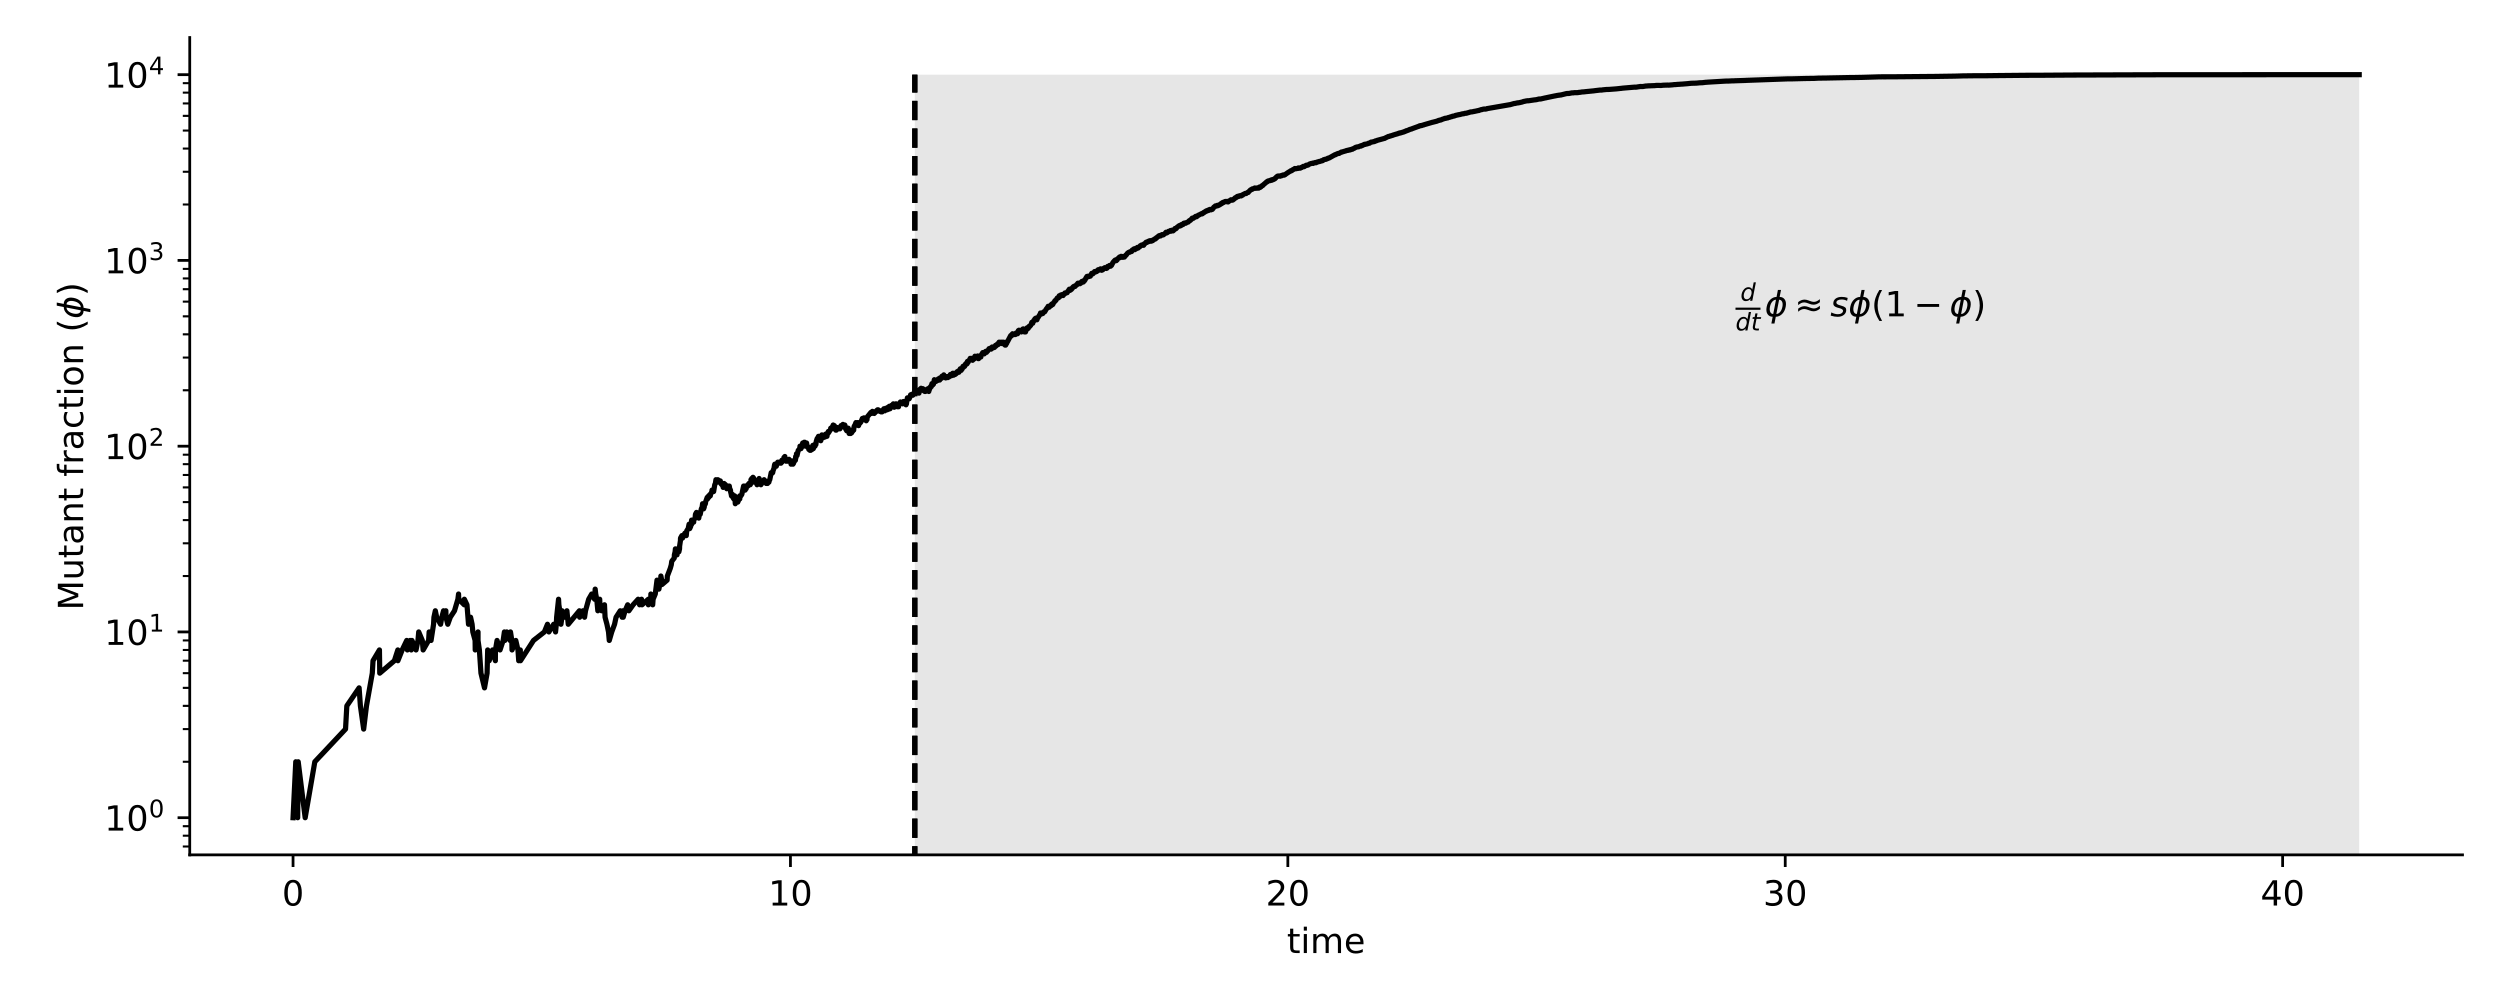<?xml version="1.0" encoding="utf-8" standalone="no"?>
<!DOCTYPE svg PUBLIC "-//W3C//DTD SVG 1.1//EN"
  "http://www.w3.org/Graphics/SVG/1.1/DTD/svg11.dtd">
<!-- Created with matplotlib (https://matplotlib.org/) -->
<svg height="288pt" version="1.1" viewBox="0 0 720 288" width="720pt" xmlns="http://www.w3.org/2000/svg" xmlns:xlink="http://www.w3.org/1999/xlink">
 <defs>
  <style type="text/css">
*{stroke-linecap:butt;stroke-linejoin:round;}
  </style>
 </defs>
 <g id="figure_1">
  <g id="patch_1">
   <path d="M 0 288 
L 720 288 
L 720 0 
L 0 0 
z
" style="fill:#ffffff;"/>
  </g>
  <g id="axes_1">
   <g id="patch_2">
    <path d="M 54.645 246.2 
L 709.2 246.2 
L 709.2 10.8 
L 54.645 10.8 
z
" style="fill:#ffffff;"/>
   </g>
   <g id="PolyCollection_1">
    <path clip-path="url(#p389da0ff39)" d="M 263.46 21.5 
L 263.46 53735.5 
L 679.448 53735.5 
L 679.448 21.5 
L 679.448 21.5 
L 263.46 21.5 
z
" style="fill-opacity:0.1;"/>
   </g>
   <g id="matplotlib.axis_1">
    <g id="xtick_1">
     <g id="line2d_1">
      <defs>
       <path d="M 0 0 
L 0 3.5 
" id="m7ca1141b91" style="stroke:#000000;stroke-width:0.8;"/>
      </defs>
      <g>
       <use style="stroke:#000000;stroke-width:0.8;" x="84.398" xlink:href="#m7ca1141b91" y="246.2"/>
      </g>
     </g>
     <g id="text_1">
      <!-- 0 -->
      <defs>
       <path d="M 31.781 66.406 
Q 24.172 66.406 20.328 58.906 
Q 16.5 51.422 16.5 36.375 
Q 16.5 21.391 20.328 13.891 
Q 24.172 6.391 31.781 6.391 
Q 39.453 6.391 43.281 13.891 
Q 47.125 21.391 47.125 36.375 
Q 47.125 51.422 43.281 58.906 
Q 39.453 66.406 31.781 66.406 
z
M 31.781 74.219 
Q 44.047 74.219 50.516 64.516 
Q 56.984 54.828 56.984 36.375 
Q 56.984 17.969 50.516 8.266 
Q 44.047 -1.422 31.781 -1.422 
Q 19.531 -1.422 13.062 8.266 
Q 6.594 17.969 6.594 36.375 
Q 6.594 54.828 13.062 64.516 
Q 19.531 74.219 31.781 74.219 
z
" id="DejaVuSans-48"/>
      </defs>
      <g transform="translate(81.216 260.798)scale(0.1 -0.1)">
       <use xlink:href="#DejaVuSans-48"/>
      </g>
     </g>
    </g>
    <g id="xtick_2">
     <g id="line2d_2">
      <g>
       <use style="stroke:#000000;stroke-width:0.8;" x="227.648" xlink:href="#m7ca1141b91" y="246.2"/>
      </g>
     </g>
     <g id="text_2">
      <!-- 10 -->
      <defs>
       <path d="M 12.406 8.297 
L 28.516 8.297 
L 28.516 63.922 
L 10.984 60.406 
L 10.984 69.391 
L 28.422 72.906 
L 38.281 72.906 
L 38.281 8.297 
L 54.391 8.297 
L 54.391 0 
L 12.406 0 
z
" id="DejaVuSans-49"/>
      </defs>
      <g transform="translate(221.285 260.798)scale(0.1 -0.1)">
       <use xlink:href="#DejaVuSans-49"/>
       <use x="63.623" xlink:href="#DejaVuSans-48"/>
      </g>
     </g>
    </g>
    <g id="xtick_3">
     <g id="line2d_3">
      <g>
       <use style="stroke:#000000;stroke-width:0.8;" x="370.897" xlink:href="#m7ca1141b91" y="246.2"/>
      </g>
     </g>
     <g id="text_3">
      <!-- 20 -->
      <defs>
       <path d="M 19.188 8.297 
L 53.609 8.297 
L 53.609 0 
L 7.328 0 
L 7.328 8.297 
Q 12.938 14.109 22.625 23.891 
Q 32.328 33.688 34.812 36.531 
Q 39.547 41.844 41.422 45.531 
Q 43.312 49.219 43.312 52.781 
Q 43.312 58.594 39.234 62.25 
Q 35.156 65.922 28.609 65.922 
Q 23.969 65.922 18.812 64.312 
Q 13.672 62.703 7.812 59.422 
L 7.812 69.391 
Q 13.766 71.781 18.938 73 
Q 24.125 74.219 28.422 74.219 
Q 39.75 74.219 46.484 68.547 
Q 53.219 62.891 53.219 53.422 
Q 53.219 48.922 51.531 44.891 
Q 49.859 40.875 45.406 35.406 
Q 44.188 33.984 37.641 27.219 
Q 31.109 20.453 19.188 8.297 
z
" id="DejaVuSans-50"/>
      </defs>
      <g transform="translate(364.535 260.798)scale(0.1 -0.1)">
       <use xlink:href="#DejaVuSans-50"/>
       <use x="63.623" xlink:href="#DejaVuSans-48"/>
      </g>
     </g>
    </g>
    <g id="xtick_4">
     <g id="line2d_4">
      <g>
       <use style="stroke:#000000;stroke-width:0.8;" x="514.147" xlink:href="#m7ca1141b91" y="246.2"/>
      </g>
     </g>
     <g id="text_4">
      <!-- 30 -->
      <defs>
       <path d="M 40.578 39.312 
Q 47.656 37.797 51.625 33 
Q 55.609 28.219 55.609 21.188 
Q 55.609 10.406 48.188 4.484 
Q 40.766 -1.422 27.094 -1.422 
Q 22.516 -1.422 17.656 -0.516 
Q 12.797 0.391 7.625 2.203 
L 7.625 11.719 
Q 11.719 9.328 16.594 8.109 
Q 21.484 6.891 26.812 6.891 
Q 36.078 6.891 40.938 10.547 
Q 45.797 14.203 45.797 21.188 
Q 45.797 27.641 41.281 31.266 
Q 36.766 34.906 28.719 34.906 
L 20.219 34.906 
L 20.219 43.016 
L 29.109 43.016 
Q 36.375 43.016 40.234 45.922 
Q 44.094 48.828 44.094 54.297 
Q 44.094 59.906 40.109 62.906 
Q 36.141 65.922 28.719 65.922 
Q 24.656 65.922 20.016 65.031 
Q 15.375 64.156 9.812 62.312 
L 9.812 71.094 
Q 15.438 72.656 20.344 73.438 
Q 25.25 74.219 29.594 74.219 
Q 40.828 74.219 47.359 69.109 
Q 53.906 64.016 53.906 55.328 
Q 53.906 49.266 50.438 45.094 
Q 46.969 40.922 40.578 39.312 
z
" id="DejaVuSans-51"/>
      </defs>
      <g transform="translate(507.785 260.798)scale(0.1 -0.1)">
       <use xlink:href="#DejaVuSans-51"/>
       <use x="63.623" xlink:href="#DejaVuSans-48"/>
      </g>
     </g>
    </g>
    <g id="xtick_5">
     <g id="line2d_5">
      <g>
       <use style="stroke:#000000;stroke-width:0.8;" x="657.397" xlink:href="#m7ca1141b91" y="246.2"/>
      </g>
     </g>
     <g id="text_5">
      <!-- 40 -->
      <defs>
       <path d="M 37.797 64.312 
L 12.891 25.391 
L 37.797 25.391 
z
M 35.203 72.906 
L 47.609 72.906 
L 47.609 25.391 
L 58.016 25.391 
L 58.016 17.188 
L 47.609 17.188 
L 47.609 0 
L 37.797 0 
L 37.797 17.188 
L 4.891 17.188 
L 4.891 26.703 
z
" id="DejaVuSans-52"/>
      </defs>
      <g transform="translate(651.035 260.798)scale(0.1 -0.1)">
       <use xlink:href="#DejaVuSans-52"/>
       <use x="63.623" xlink:href="#DejaVuSans-48"/>
      </g>
     </g>
    </g>
    <g id="text_6">
     <!-- time -->
     <defs>
      <path d="M 18.312 70.219 
L 18.312 54.688 
L 36.812 54.688 
L 36.812 47.703 
L 18.312 47.703 
L 18.312 18.016 
Q 18.312 11.328 20.141 9.422 
Q 21.969 7.516 27.594 7.516 
L 36.812 7.516 
L 36.812 0 
L 27.594 0 
Q 17.188 0 13.234 3.875 
Q 9.281 7.766 9.281 18.016 
L 9.281 47.703 
L 2.688 47.703 
L 2.688 54.688 
L 9.281 54.688 
L 9.281 70.219 
z
" id="DejaVuSans-116"/>
      <path d="M 9.422 54.688 
L 18.406 54.688 
L 18.406 0 
L 9.422 0 
z
M 9.422 75.984 
L 18.406 75.984 
L 18.406 64.594 
L 9.422 64.594 
z
" id="DejaVuSans-105"/>
      <path d="M 52 44.188 
Q 55.375 50.25 60.062 53.125 
Q 64.75 56 71.094 56 
Q 79.641 56 84.281 50.016 
Q 88.922 44.047 88.922 33.016 
L 88.922 0 
L 79.891 0 
L 79.891 32.719 
Q 79.891 40.578 77.094 44.375 
Q 74.312 48.188 68.609 48.188 
Q 61.625 48.188 57.562 43.547 
Q 53.516 38.922 53.516 30.906 
L 53.516 0 
L 44.484 0 
L 44.484 32.719 
Q 44.484 40.625 41.703 44.406 
Q 38.922 48.188 33.109 48.188 
Q 26.219 48.188 22.156 43.531 
Q 18.109 38.875 18.109 30.906 
L 18.109 0 
L 9.078 0 
L 9.078 54.688 
L 18.109 54.688 
L 18.109 46.188 
Q 21.188 51.219 25.484 53.609 
Q 29.781 56 35.688 56 
Q 41.656 56 45.828 52.969 
Q 50 49.953 52 44.188 
z
" id="DejaVuSans-109"/>
      <path d="M 56.203 29.594 
L 56.203 25.203 
L 14.891 25.203 
Q 15.484 15.922 20.484 11.062 
Q 25.484 6.203 34.422 6.203 
Q 39.594 6.203 44.453 7.469 
Q 49.312 8.734 54.109 11.281 
L 54.109 2.781 
Q 49.266 0.734 44.188 -0.344 
Q 39.109 -1.422 33.891 -1.422 
Q 20.797 -1.422 13.156 6.188 
Q 5.516 13.812 5.516 26.812 
Q 5.516 40.234 12.766 48.109 
Q 20.016 56 32.328 56 
Q 43.359 56 49.781 48.891 
Q 56.203 41.797 56.203 29.594 
z
M 47.219 32.234 
Q 47.125 39.594 43.094 43.984 
Q 39.062 48.391 32.422 48.391 
Q 24.906 48.391 20.391 44.141 
Q 15.875 39.891 15.188 32.172 
z
" id="DejaVuSans-101"/>
     </defs>
     <g transform="translate(370.627 274.477)scale(0.1 -0.1)">
      <use xlink:href="#DejaVuSans-116"/>
      <use x="39.209" xlink:href="#DejaVuSans-105"/>
      <use x="66.992" xlink:href="#DejaVuSans-109"/>
      <use x="164.404" xlink:href="#DejaVuSans-101"/>
     </g>
    </g>
   </g>
   <g id="matplotlib.axis_2">
    <g id="ytick_1">
     <g id="line2d_6">
      <defs>
       <path d="M 0 0 
L -3.5 0 
" id="mc67f65cf83" style="stroke:#000000;stroke-width:0.8;"/>
      </defs>
      <g>
       <use style="stroke:#000000;stroke-width:0.8;" x="54.645" xlink:href="#mc67f65cf83" y="235.5"/>
      </g>
     </g>
     <g id="text_7">
      <!-- $\mathdefault{10^{0}}$ -->
      <g transform="translate(30.045 239.299)scale(0.1 -0.1)">
       <use transform="translate(0 0.766)" xlink:href="#DejaVuSans-49"/>
       <use transform="translate(63.623 0.766)" xlink:href="#DejaVuSans-48"/>
       <use transform="translate(128.203 39.047)scale(0.7)" xlink:href="#DejaVuSans-48"/>
      </g>
     </g>
    </g>
    <g id="ytick_2">
     <g id="line2d_7">
      <g>
       <use style="stroke:#000000;stroke-width:0.8;" x="54.645" xlink:href="#mc67f65cf83" y="182"/>
      </g>
     </g>
     <g id="text_8">
      <!-- $\mathdefault{10^{1}}$ -->
      <g transform="translate(30.045 185.799)scale(0.1 -0.1)">
       <use transform="translate(0 0.684)" xlink:href="#DejaVuSans-49"/>
       <use transform="translate(63.623 0.684)" xlink:href="#DejaVuSans-48"/>
       <use transform="translate(128.203 38.966)scale(0.7)" xlink:href="#DejaVuSans-49"/>
      </g>
     </g>
    </g>
    <g id="ytick_3">
     <g id="line2d_8">
      <g>
       <use style="stroke:#000000;stroke-width:0.8;" x="54.645" xlink:href="#mc67f65cf83" y="128.5"/>
      </g>
     </g>
     <g id="text_9">
      <!-- $\mathdefault{10^{2}}$ -->
      <g transform="translate(30.045 132.299)scale(0.1 -0.1)">
       <use transform="translate(0 0.766)" xlink:href="#DejaVuSans-49"/>
       <use transform="translate(63.623 0.766)" xlink:href="#DejaVuSans-48"/>
       <use transform="translate(128.203 39.047)scale(0.7)" xlink:href="#DejaVuSans-50"/>
      </g>
     </g>
    </g>
    <g id="ytick_4">
     <g id="line2d_9">
      <g>
       <use style="stroke:#000000;stroke-width:0.8;" x="54.645" xlink:href="#mc67f65cf83" y="75"/>
      </g>
     </g>
     <g id="text_10">
      <!-- $\mathdefault{10^{3}}$ -->
      <g transform="translate(30.045 78.799)scale(0.1 -0.1)">
       <use transform="translate(0 0.766)" xlink:href="#DejaVuSans-49"/>
       <use transform="translate(63.623 0.766)" xlink:href="#DejaVuSans-48"/>
       <use transform="translate(128.203 39.047)scale(0.7)" xlink:href="#DejaVuSans-51"/>
      </g>
     </g>
    </g>
    <g id="ytick_5">
     <g id="line2d_10">
      <g>
       <use style="stroke:#000000;stroke-width:0.8;" x="54.645" xlink:href="#mc67f65cf83" y="21.5"/>
      </g>
     </g>
     <g id="text_11">
      <!-- $\mathdefault{10^{4}}$ -->
      <g transform="translate(30.045 25.299)scale(0.1 -0.1)">
       <use transform="translate(0 0.684)" xlink:href="#DejaVuSans-49"/>
       <use transform="translate(63.623 0.684)" xlink:href="#DejaVuSans-48"/>
       <use transform="translate(128.203 38.966)scale(0.7)" xlink:href="#DejaVuSans-52"/>
      </g>
     </g>
    </g>
    <g id="ytick_6">
     <g id="line2d_11">
      <defs>
       <path d="M 0 0 
L -2 0 
" id="m531afaab96" style="stroke:#000000;stroke-width:0.6;"/>
      </defs>
      <g>
       <use style="stroke:#000000;stroke-width:0.6;" x="54.645" xlink:href="#m531afaab96" y="243.787"/>
      </g>
     </g>
    </g>
    <g id="ytick_7">
     <g id="line2d_12">
      <g>
       <use style="stroke:#000000;stroke-width:0.6;" x="54.645" xlink:href="#m531afaab96" y="240.685"/>
      </g>
     </g>
    </g>
    <g id="ytick_8">
     <g id="line2d_13">
      <g>
       <use style="stroke:#000000;stroke-width:0.6;" x="54.645" xlink:href="#m531afaab96" y="237.948"/>
      </g>
     </g>
    </g>
    <g id="ytick_9">
     <g id="line2d_14">
      <g>
       <use style="stroke:#000000;stroke-width:0.6;" x="54.645" xlink:href="#m531afaab96" y="219.395"/>
      </g>
     </g>
    </g>
    <g id="ytick_10">
     <g id="line2d_15">
      <g>
       <use style="stroke:#000000;stroke-width:0.6;" x="54.645" xlink:href="#m531afaab96" y="209.974"/>
      </g>
     </g>
    </g>
    <g id="ytick_11">
     <g id="line2d_16">
      <g>
       <use style="stroke:#000000;stroke-width:0.6;" x="54.645" xlink:href="#m531afaab96" y="203.29"/>
      </g>
     </g>
    </g>
    <g id="ytick_12">
     <g id="line2d_17">
      <g>
       <use style="stroke:#000000;stroke-width:0.6;" x="54.645" xlink:href="#m531afaab96" y="198.105"/>
      </g>
     </g>
    </g>
    <g id="ytick_13">
     <g id="line2d_18">
      <g>
       <use style="stroke:#000000;stroke-width:0.6;" x="54.645" xlink:href="#m531afaab96" y="193.869"/>
      </g>
     </g>
    </g>
    <g id="ytick_14">
     <g id="line2d_19">
      <g>
       <use style="stroke:#000000;stroke-width:0.6;" x="54.645" xlink:href="#m531afaab96" y="190.287"/>
      </g>
     </g>
    </g>
    <g id="ytick_15">
     <g id="line2d_20">
      <g>
       <use style="stroke:#000000;stroke-width:0.6;" x="54.645" xlink:href="#m531afaab96" y="187.185"/>
      </g>
     </g>
    </g>
    <g id="ytick_16">
     <g id="line2d_21">
      <g>
       <use style="stroke:#000000;stroke-width:0.6;" x="54.645" xlink:href="#m531afaab96" y="184.448"/>
      </g>
     </g>
    </g>
    <g id="ytick_17">
     <g id="line2d_22">
      <g>
       <use style="stroke:#000000;stroke-width:0.6;" x="54.645" xlink:href="#m531afaab96" y="165.895"/>
      </g>
     </g>
    </g>
    <g id="ytick_18">
     <g id="line2d_23">
      <g>
       <use style="stroke:#000000;stroke-width:0.6;" x="54.645" xlink:href="#m531afaab96" y="156.474"/>
      </g>
     </g>
    </g>
    <g id="ytick_19">
     <g id="line2d_24">
      <g>
       <use style="stroke:#000000;stroke-width:0.6;" x="54.645" xlink:href="#m531afaab96" y="149.79"/>
      </g>
     </g>
    </g>
    <g id="ytick_20">
     <g id="line2d_25">
      <g>
       <use style="stroke:#000000;stroke-width:0.6;" x="54.645" xlink:href="#m531afaab96" y="144.605"/>
      </g>
     </g>
    </g>
    <g id="ytick_21">
     <g id="line2d_26">
      <g>
       <use style="stroke:#000000;stroke-width:0.6;" x="54.645" xlink:href="#m531afaab96" y="140.369"/>
      </g>
     </g>
    </g>
    <g id="ytick_22">
     <g id="line2d_27">
      <g>
       <use style="stroke:#000000;stroke-width:0.6;" x="54.645" xlink:href="#m531afaab96" y="136.787"/>
      </g>
     </g>
    </g>
    <g id="ytick_23">
     <g id="line2d_28">
      <g>
       <use style="stroke:#000000;stroke-width:0.6;" x="54.645" xlink:href="#m531afaab96" y="133.685"/>
      </g>
     </g>
    </g>
    <g id="ytick_24">
     <g id="line2d_29">
      <g>
       <use style="stroke:#000000;stroke-width:0.6;" x="54.645" xlink:href="#m531afaab96" y="130.948"/>
      </g>
     </g>
    </g>
    <g id="ytick_25">
     <g id="line2d_30">
      <g>
       <use style="stroke:#000000;stroke-width:0.6;" x="54.645" xlink:href="#m531afaab96" y="112.395"/>
      </g>
     </g>
    </g>
    <g id="ytick_26">
     <g id="line2d_31">
      <g>
       <use style="stroke:#000000;stroke-width:0.6;" x="54.645" xlink:href="#m531afaab96" y="102.974"/>
      </g>
     </g>
    </g>
    <g id="ytick_27">
     <g id="line2d_32">
      <g>
       <use style="stroke:#000000;stroke-width:0.6;" x="54.645" xlink:href="#m531afaab96" y="96.29"/>
      </g>
     </g>
    </g>
    <g id="ytick_28">
     <g id="line2d_33">
      <g>
       <use style="stroke:#000000;stroke-width:0.6;" x="54.645" xlink:href="#m531afaab96" y="91.105"/>
      </g>
     </g>
    </g>
    <g id="ytick_29">
     <g id="line2d_34">
      <g>
       <use style="stroke:#000000;stroke-width:0.6;" x="54.645" xlink:href="#m531afaab96" y="86.869"/>
      </g>
     </g>
    </g>
    <g id="ytick_30">
     <g id="line2d_35">
      <g>
       <use style="stroke:#000000;stroke-width:0.6;" x="54.645" xlink:href="#m531afaab96" y="83.287"/>
      </g>
     </g>
    </g>
    <g id="ytick_31">
     <g id="line2d_36">
      <g>
       <use style="stroke:#000000;stroke-width:0.6;" x="54.645" xlink:href="#m531afaab96" y="80.185"/>
      </g>
     </g>
    </g>
    <g id="ytick_32">
     <g id="line2d_37">
      <g>
       <use style="stroke:#000000;stroke-width:0.6;" x="54.645" xlink:href="#m531afaab96" y="77.448"/>
      </g>
     </g>
    </g>
    <g id="ytick_33">
     <g id="line2d_38">
      <g>
       <use style="stroke:#000000;stroke-width:0.6;" x="54.645" xlink:href="#m531afaab96" y="58.895"/>
      </g>
     </g>
    </g>
    <g id="ytick_34">
     <g id="line2d_39">
      <g>
       <use style="stroke:#000000;stroke-width:0.6;" x="54.645" xlink:href="#m531afaab96" y="49.474"/>
      </g>
     </g>
    </g>
    <g id="ytick_35">
     <g id="line2d_40">
      <g>
       <use style="stroke:#000000;stroke-width:0.6;" x="54.645" xlink:href="#m531afaab96" y="42.79"/>
      </g>
     </g>
    </g>
    <g id="ytick_36">
     <g id="line2d_41">
      <g>
       <use style="stroke:#000000;stroke-width:0.6;" x="54.645" xlink:href="#m531afaab96" y="37.605"/>
      </g>
     </g>
    </g>
    <g id="ytick_37">
     <g id="line2d_42">
      <g>
       <use style="stroke:#000000;stroke-width:0.6;" x="54.645" xlink:href="#m531afaab96" y="33.369"/>
      </g>
     </g>
    </g>
    <g id="ytick_38">
     <g id="line2d_43">
      <g>
       <use style="stroke:#000000;stroke-width:0.6;" x="54.645" xlink:href="#m531afaab96" y="29.787"/>
      </g>
     </g>
    </g>
    <g id="ytick_39">
     <g id="line2d_44">
      <g>
       <use style="stroke:#000000;stroke-width:0.6;" x="54.645" xlink:href="#m531afaab96" y="26.685"/>
      </g>
     </g>
    </g>
    <g id="ytick_40">
     <g id="line2d_45">
      <g>
       <use style="stroke:#000000;stroke-width:0.6;" x="54.645" xlink:href="#m531afaab96" y="23.948"/>
      </g>
     </g>
    </g>
    <g id="text_12">
     <!-- Mutant fraction ($\phi$) -->
     <defs>
      <path d="M 9.812 72.906 
L 24.516 72.906 
L 43.109 23.297 
L 61.812 72.906 
L 76.516 72.906 
L 76.516 0 
L 66.891 0 
L 66.891 64.016 
L 48.094 14.016 
L 38.188 14.016 
L 19.391 64.016 
L 19.391 0 
L 9.812 0 
z
" id="DejaVuSans-77"/>
      <path d="M 8.5 21.578 
L 8.5 54.688 
L 17.484 54.688 
L 17.484 21.922 
Q 17.484 14.156 20.5 10.266 
Q 23.531 6.391 29.594 6.391 
Q 36.859 6.391 41.078 11.031 
Q 45.312 15.672 45.312 23.688 
L 45.312 54.688 
L 54.297 54.688 
L 54.297 0 
L 45.312 0 
L 45.312 8.406 
Q 42.047 3.422 37.719 1 
Q 33.406 -1.422 27.688 -1.422 
Q 18.266 -1.422 13.375 4.438 
Q 8.5 10.297 8.5 21.578 
z
M 31.109 56 
z
" id="DejaVuSans-117"/>
      <path d="M 34.281 27.484 
Q 23.391 27.484 19.188 25 
Q 14.984 22.516 14.984 16.5 
Q 14.984 11.719 18.141 8.906 
Q 21.297 6.109 26.703 6.109 
Q 34.188 6.109 38.703 11.406 
Q 43.219 16.703 43.219 25.484 
L 43.219 27.484 
z
M 52.203 31.203 
L 52.203 0 
L 43.219 0 
L 43.219 8.297 
Q 40.141 3.328 35.547 0.953 
Q 30.953 -1.422 24.312 -1.422 
Q 15.922 -1.422 10.953 3.297 
Q 6 8.016 6 15.922 
Q 6 25.141 12.172 29.828 
Q 18.359 34.516 30.609 34.516 
L 43.219 34.516 
L 43.219 35.406 
Q 43.219 41.609 39.141 45 
Q 35.062 48.391 27.688 48.391 
Q 23 48.391 18.547 47.266 
Q 14.109 46.141 10.016 43.891 
L 10.016 52.203 
Q 14.938 54.109 19.578 55.047 
Q 24.219 56 28.609 56 
Q 40.484 56 46.344 49.844 
Q 52.203 43.703 52.203 31.203 
z
" id="DejaVuSans-97"/>
      <path d="M 54.891 33.016 
L 54.891 0 
L 45.906 0 
L 45.906 32.719 
Q 45.906 40.484 42.875 44.328 
Q 39.844 48.188 33.797 48.188 
Q 26.516 48.188 22.312 43.547 
Q 18.109 38.922 18.109 30.906 
L 18.109 0 
L 9.078 0 
L 9.078 54.688 
L 18.109 54.688 
L 18.109 46.188 
Q 21.344 51.125 25.703 53.562 
Q 30.078 56 35.797 56 
Q 45.219 56 50.047 50.172 
Q 54.891 44.344 54.891 33.016 
z
" id="DejaVuSans-110"/>
      <path id="DejaVuSans-32"/>
      <path d="M 37.109 75.984 
L 37.109 68.5 
L 28.516 68.5 
Q 23.688 68.5 21.797 66.547 
Q 19.922 64.594 19.922 59.516 
L 19.922 54.688 
L 34.719 54.688 
L 34.719 47.703 
L 19.922 47.703 
L 19.922 0 
L 10.891 0 
L 10.891 47.703 
L 2.297 47.703 
L 2.297 54.688 
L 10.891 54.688 
L 10.891 58.5 
Q 10.891 67.625 15.141 71.797 
Q 19.391 75.984 28.609 75.984 
z
" id="DejaVuSans-102"/>
      <path d="M 41.109 46.297 
Q 39.594 47.172 37.812 47.578 
Q 36.031 48 33.891 48 
Q 26.266 48 22.188 43.047 
Q 18.109 38.094 18.109 28.812 
L 18.109 0 
L 9.078 0 
L 9.078 54.688 
L 18.109 54.688 
L 18.109 46.188 
Q 20.953 51.172 25.484 53.578 
Q 30.031 56 36.531 56 
Q 37.453 56 38.578 55.875 
Q 39.703 55.766 41.062 55.516 
z
" id="DejaVuSans-114"/>
      <path d="M 48.781 52.594 
L 48.781 44.188 
Q 44.969 46.297 41.141 47.344 
Q 37.312 48.391 33.406 48.391 
Q 24.656 48.391 19.812 42.844 
Q 14.984 37.312 14.984 27.297 
Q 14.984 17.281 19.812 11.734 
Q 24.656 6.203 33.406 6.203 
Q 37.312 6.203 41.141 7.25 
Q 44.969 8.297 48.781 10.406 
L 48.781 2.094 
Q 45.016 0.344 40.984 -0.531 
Q 36.969 -1.422 32.422 -1.422 
Q 20.062 -1.422 12.781 6.344 
Q 5.516 14.109 5.516 27.297 
Q 5.516 40.672 12.859 48.328 
Q 20.219 56 33.016 56 
Q 37.156 56 41.109 55.141 
Q 45.062 54.297 48.781 52.594 
z
" id="DejaVuSans-99"/>
      <path d="M 30.609 48.391 
Q 23.391 48.391 19.188 42.75 
Q 14.984 37.109 14.984 27.297 
Q 14.984 17.484 19.156 11.844 
Q 23.344 6.203 30.609 6.203 
Q 37.797 6.203 41.984 11.859 
Q 46.188 17.531 46.188 27.297 
Q 46.188 37.016 41.984 42.703 
Q 37.797 48.391 30.609 48.391 
z
M 30.609 56 
Q 42.328 56 49.016 48.375 
Q 55.719 40.766 55.719 27.297 
Q 55.719 13.875 49.016 6.219 
Q 42.328 -1.422 30.609 -1.422 
Q 18.844 -1.422 12.172 6.219 
Q 5.516 13.875 5.516 27.297 
Q 5.516 40.766 12.172 48.375 
Q 18.844 56 30.609 56 
z
" id="DejaVuSans-111"/>
      <path d="M 31 75.875 
Q 24.469 64.656 21.281 53.656 
Q 18.109 42.672 18.109 31.391 
Q 18.109 20.125 21.312 9.062 
Q 24.516 -2 31 -13.188 
L 23.188 -13.188 
Q 15.875 -1.703 12.234 9.375 
Q 8.594 20.453 8.594 31.391 
Q 8.594 42.281 12.203 53.312 
Q 15.828 64.359 23.188 75.875 
z
" id="DejaVuSans-40"/>
      <path d="M 46.734 75.984 
L 42.781 55.812 
Q 52.547 55.812 57.562 48.344 
Q 62.75 40.719 60.156 27.297 
Q 57.516 13.875 49.359 6.25 
Q 41.453 -1.219 31.688 -1.219 
L 27.875 -20.797 
L 18.953 -20.797 
L 22.75 -1.219 
Q 13.031 -1.219 7.953 6.25 
Q 2.781 13.875 5.422 27.297 
Q 8.016 40.719 16.156 48.344 
Q 24.125 55.812 33.844 55.812 
L 37.797 75.984 
z
M 33.25 6.781 
Q 38.766 6.781 43.5 11.812 
Q 48.688 17.438 50.688 27.297 
Q 52.641 37.062 49.516 42.781 
Q 46.734 47.797 41.219 47.797 
z
M 24.312 6.781 
L 32.281 47.797 
Q 26.812 47.797 22.078 42.781 
Q 16.75 37.062 14.891 27.297 
Q 13.031 17.438 16.062 11.812 
Q 18.797 6.781 24.312 6.781 
z
" id="DejaVuSans-Oblique-981"/>
      <path d="M 8.016 75.875 
L 15.828 75.875 
Q 23.141 64.359 26.781 53.312 
Q 30.422 42.281 30.422 31.391 
Q 30.422 20.453 26.781 9.375 
Q 23.141 -1.703 15.828 -13.188 
L 8.016 -13.188 
Q 14.5 -2 17.703 9.062 
Q 20.906 20.125 20.906 31.391 
Q 20.906 42.672 17.703 53.656 
Q 14.5 64.656 8.016 75.875 
z
" id="DejaVuSans-41"/>
     </defs>
     <g transform="translate(23.945 175.75)rotate(-90)scale(0.1 -0.1)">
      <use transform="translate(0 0.016)" xlink:href="#DejaVuSans-77"/>
      <use transform="translate(86.279 0.016)" xlink:href="#DejaVuSans-117"/>
      <use transform="translate(149.658 0.016)" xlink:href="#DejaVuSans-116"/>
      <use transform="translate(188.867 0.016)" xlink:href="#DejaVuSans-97"/>
      <use transform="translate(250.146 0.016)" xlink:href="#DejaVuSans-110"/>
      <use transform="translate(313.525 0.016)" xlink:href="#DejaVuSans-116"/>
      <use transform="translate(352.734 0.016)" xlink:href="#DejaVuSans-32"/>
      <use transform="translate(384.521 0.016)" xlink:href="#DejaVuSans-102"/>
      <use transform="translate(419.727 0.016)" xlink:href="#DejaVuSans-114"/>
      <use transform="translate(460.84 0.016)" xlink:href="#DejaVuSans-97"/>
      <use transform="translate(522.119 0.016)" xlink:href="#DejaVuSans-99"/>
      <use transform="translate(577.1 0.016)" xlink:href="#DejaVuSans-116"/>
      <use transform="translate(616.309 0.016)" xlink:href="#DejaVuSans-105"/>
      <use transform="translate(644.092 0.016)" xlink:href="#DejaVuSans-111"/>
      <use transform="translate(705.273 0.016)" xlink:href="#DejaVuSans-110"/>
      <use transform="translate(768.652 0.016)" xlink:href="#DejaVuSans-32"/>
      <use transform="translate(800.439 0.016)" xlink:href="#DejaVuSans-40"/>
      <use transform="translate(839.453 0.016)" xlink:href="#DejaVuSans-Oblique-981"/>
      <use transform="translate(905.42 0.016)" xlink:href="#DejaVuSans-41"/>
     </g>
    </g>
   </g>
   <g id="LineCollection_1">
    <path clip-path="url(#p389da0ff39)" d="M 263.46 289 
L 263.46 21.5 
" style="fill:none;stroke:#000000;stroke-dasharray:5.55,2.4;stroke-dashoffset:0;stroke-width:1.5;"/>
   </g>
   <g id="LineCollection_2">
    <path clip-path="url(#p389da0ff39)" d="M 263.46 289 
L 263.46 21.5 
" style="fill:none;stroke:#000000;stroke-dasharray:5.55,2.4;stroke-dashoffset:0;stroke-width:1.5;"/>
   </g>
   <g id="line2d_46">
    <path clip-path="url(#p389da0ff39)" d="M 84.398 235.5 
L 85.182 219.395 
L 85.728 235.5 
L 85.883 219.395 
L 87.889 235.5 
L 90.667 219.395 
L 99.515 209.974 
L 99.885 203.29 
L 103.421 198.105 
L 103.794 203.29 
L 104.735 209.974 
L 105.546 203.29 
L 107.222 193.869 
L 107.428 190.287 
L 109.277 187.185 
L 109.368 193.869 
L 113.579 190.287 
L 114.576 187.185 
L 114.594 190.287 
L 115.826 187.185 
L 117.139 184.448 
L 117.322 187.185 
L 118.109 184.448 
L 118.447 187.185 
L 118.638 184.448 
L 119.817 187.185 
L 120.376 184.448 
L 120.591 182 
L 121.62 184.448 
L 121.866 187.185 
L 123.441 184.448 
L 123.593 182 
L 124.145 184.448 
L 124.865 179.785 
L 124.975 177.764 
L 125.375 175.904 
L 125.757 177.764 
L 126.886 179.785 
L 127.244 177.764 
L 127.738 175.904 
L 128.321 177.764 
L 128.407 175.904 
L 128.436 177.764 
L 128.958 179.785 
L 129.685 177.764 
L 130.895 175.904 
L 131.873 172.579 
L 132.063 171.08 
L 132.115 172.579 
L 133.705 174.182 
L 133.729 172.579 
L 134.487 174.182 
L 134.93 179.785 
L 135.524 177.764 
L 135.963 179.785 
L 136.172 182 
L 136.83 184.448 
L 136.865 187.185 
L 137.178 184.448 
L 137.671 182 
L 137.672 184.448 
L 138.059 187.185 
L 138.515 193.869 
L 139.537 198.105 
L 140.282 193.869 
L 140.452 187.185 
L 140.886 190.287 
L 141.859 187.185 
L 142.662 190.287 
L 142.686 187.185 
L 143.154 184.448 
L 144.007 187.185 
L 144.909 184.448 
L 145.264 182 
L 145.406 184.448 
L 145.959 182 
L 146.905 184.448 
L 147.018 182 
L 147.404 184.448 
L 147.465 187.185 
L 148.544 184.448 
L 149.175 187.185 
L 149.39 190.287 
L 149.846 187.185 
L 149.906 190.287 
L 153.648 184.448 
L 156.772 182 
L 157.675 179.785 
L 158.078 182 
L 159.466 179.785 
L 159.996 182 
L 160.224 179.785 
L 160.309 177.764 
L 160.861 172.579 
L 160.953 174.182 
L 161.226 175.904 
L 161.271 177.764 
L 161.551 179.785 
L 161.841 177.764 
L 161.868 175.904 
L 162.719 177.764 
L 163.266 175.904 
L 163.657 179.785 
L 166.866 175.904 
L 166.94 177.764 
L 167.883 175.904 
L 168.353 177.764 
L 168.631 175.904 
L 169.543 172.579 
L 170.405 171.08 
L 171.252 172.579 
L 171.411 169.671 
L 171.564 171.08 
L 171.867 172.579 
L 172.177 175.904 
L 172.267 174.182 
L 172.715 172.579 
L 172.781 174.182 
L 173.279 175.904 
L 174.092 174.182 
L 174.258 177.764 
L 174.797 179.785 
L 175.254 182 
L 175.471 184.448 
L 176.181 182 
L 176.993 179.785 
L 177.426 177.764 
L 178.63 175.904 
L 179.174 177.764 
L 179.427 175.904 
L 179.49 177.764 
L 180.025 175.904 
L 180.77 174.182 
L 181.115 175.904 
L 182.333 174.182 
L 183.784 172.579 
L 184.205 174.182 
L 184.761 172.579 
L 184.902 174.182 
L 186.724 172.579 
L 186.729 174.182 
L 187.417 172.579 
L 187.452 171.08 
L 187.532 172.579 
L 187.974 174.182 
L 188.092 172.579 
L 188.717 171.08 
L 189.216 167.087 
L 189.279 168.343 
L 189.761 169.671 
L 190.267 167.087 
L 190.332 165.895 
L 190.563 167.087 
L 190.656 168.343 
L 192.125 167.087 
L 192.198 165.895 
L 193.041 163.68 
L 193.331 162.648 
L 193.459 161.659 
L 194.189 160.71 
L 194.217 159.799 
L 194.433 158.922 
L 194.514 158.077 
L 194.935 158.922 
L 194.981 159.799 
L 195.095 158.077 
L 195.517 158.922 
L 195.706 158.077 
L 195.732 157.262 
L 195.965 155.712 
L 195.986 154.974 
L 196.382 154.26 
L 196.557 154.974 
L 197.241 153.566 
L 197.256 154.26 
L 197.563 153.566 
L 197.644 154.26 
L 197.768 152.892 
L 198.194 152.238 
L 198.45 150.982 
L 198.637 152.238 
L 198.922 151.601 
L 199.113 150.378 
L 199.184 149.79 
L 199.2 150.378 
L 199.2 150.982 
L 199.202 150.378 
L 199.401 149.79 
L 199.781 150.378 
L 199.807 149.79 
L 200.188 149.216 
L 200.288 148.109 
L 200.582 147.575 
L 200.661 148.656 
L 200.79 148.109 
L 200.866 148.656 
L 200.896 148.109 
L 201.242 149.216 
L 201.516 147.575 
L 201.666 148.109 
L 201.982 146.542 
L 202.22 146.043 
L 202.339 145.075 
L 202.379 145.554 
L 202.389 146.043 
L 202.641 146.542 
L 202.826 146.043 
L 202.864 145.554 
L 203.166 145.075 
L 203.194 144.605 
L 203.675 143.251 
L 203.771 143.694 
L 203.863 143.251 
L 204.075 142.817 
L 204.116 143.251 
L 204.156 142.817 
L 204.49 142.391 
L 204.562 142.817 
L 204.646 142.391 
L 205.029 141.561 
L 205.058 141.157 
L 205.165 141.561 
L 205.181 141.157 
L 205.527 141.561 
L 205.847 139.607 
L 206.032 139.235 
L 206.187 138.154 
L 206.423 138.869 
L 206.446 138.509 
L 206.495 138.869 
L 206.726 138.154 
L 207.285 138.509 
L 207.378 138.869 
L 207.458 138.509 
L 207.566 139.235 
L 208.243 139.985 
L 208.264 140.369 
L 208.332 139.985 
L 208.345 139.607 
L 208.511 139.235 
L 208.95 139.607 
L 208.963 139.985 
L 209.21 140.369 
L 209.308 140.759 
L 209.696 139.985 
L 209.79 140.369 
L 210.039 139.985 
L 210.16 140.759 
L 210.389 141.157 
L 210.397 141.561 
L 210.6 142.391 
L 210.666 142.817 
L 210.76 142.391 
L 210.779 142.817 
L 210.954 142.391 
L 211.063 143.251 
L 211.331 143.694 
L 211.349 143.251 
L 211.597 142.817 
L 211.764 145.075 
L 212.187 143.251 
L 212.21 143.694 
L 212.272 144.605 
L 212.28 144.145 
L 212.344 143.694 
L 212.488 144.605 
L 212.858 143.694 
L 213.041 142.817 
L 213.053 143.251 
L 213.055 143.694 
L 213.059 143.251 
L 213.648 142.391 
L 213.816 141.561 
L 214.158 139.985 
L 214.197 140.759 
L 214.253 140.369 
L 214.338 139.985 
L 214.597 141.157 
L 214.602 140.759 
L 214.771 140.369 
L 214.79 139.985 
L 214.868 140.369 
L 214.885 140.759 
L 214.955 140.369 
L 215.33 139.985 
L 215.38 139.607 
L 215.402 139.985 
L 215.698 139.235 
L 215.837 139.607 
L 215.973 139.235 
L 216.071 139.607 
L 216.243 139.235 
L 216.274 138.154 
L 216.401 138.509 
L 216.499 137.805 
L 216.602 138.154 
L 216.686 137.805 
L 216.857 137.461 
L 217.12 137.805 
L 217.245 138.869 
L 217.823 138.509 
L 217.853 138.869 
L 218.034 139.235 
L 218.034 139.607 
L 218.135 138.869 
L 218.162 138.509 
L 218.475 138.154 
L 218.629 137.805 
L 218.682 138.154 
L 218.928 138.509 
L 219.001 139.235 
L 219.14 139.607 
L 219.382 139.235 
L 219.503 138.509 
L 219.799 138.869 
L 220.054 138.154 
L 220.248 138.869 
L 220.429 138.509 
L 220.46 138.869 
L 220.659 139.235 
L 220.795 138.869 
L 221.055 139.235 
L 221.356 138.509 
L 221.443 138.869 
L 221.492 138.509 
L 221.695 138.154 
L 222.103 136.133 
L 222.159 136.458 
L 222.531 136.133 
L 222.661 135.496 
L 222.912 134.876 
L 223.049 133.977 
L 223.142 133.685 
L 223.168 133.977 
L 223.18 133.685 
L 223.308 133.977 
L 223.345 133.685 
L 223.576 134.273 
L 223.74 133.685 
L 223.983 133.111 
L 224.009 133.396 
L 224.205 133.111 
L 224.323 133.396 
L 224.525 133.111 
L 224.789 133.396 
L 224.89 133.111 
L 224.926 133.396 
L 224.939 133.111 
L 225.18 132.551 
L 225.192 133.111 
L 225.255 132.829 
L 225.299 132.551 
L 225.395 132.829 
L 225.696 132.551 
L 225.787 131.736 
L 225.83 132.276 
L 226.038 131.47 
L 226.053 131.736 
L 226.381 132.829 
L 226.741 132.551 
L 226.742 132.829 
L 226.827 132.551 
L 227.11 132.829 
L 227.224 132.276 
L 227.239 132.551 
L 227.247 132.829 
L 227.511 132.551 
L 227.78 133.111 
L 227.825 133.685 
L 227.892 133.396 
L 228.094 132.829 
L 228.366 133.396 
L 228.37 133.685 
L 228.563 133.396 
L 228.636 132.829 
L 228.654 133.111 
L 228.743 132.551 
L 228.789 132.829 
L 229.076 132.551 
L 229.155 131.47 
L 229.178 131.736 
L 229.192 132.004 
L 229.211 131.736 
L 229.377 131.208 
L 229.388 130.691 
L 229.41 130.948 
L 229.539 131.208 
L 229.655 130.691 
L 229.893 129.692 
L 230.17 129.448 
L 230.343 128.969 
L 230.361 129.208 
L 230.393 128.5 
L 230.415 128.734 
L 230.691 129.208 
L 230.743 128.734 
L 230.932 128.5 
L 231.173 127.589 
L 231.442 128.5 
L 231.609 127.366 
L 231.613 127.589 
L 231.763 127.366 
L 231.842 127.813 
L 231.984 127.589 
L 232.201 128.04 
L 232.3 127.589 
L 232.328 127.813 
L 232.482 128.734 
L 232.558 128.5 
L 232.739 128.734 
L 232.742 128.969 
L 232.944 129.208 
L 232.945 129.448 
L 232.979 129.208 
L 233.149 128.969 
L 233.264 129.692 
L 233.445 129.448 
L 233.478 129.692 
L 233.809 129.208 
L 233.867 129.448 
L 233.876 129.208 
L 234.092 128.269 
L 234.159 128.5 
L 234.237 129.208 
L 234.582 128.04 
L 234.727 128.5 
L 234.731 128.269 
L 234.973 128.04 
L 235.077 127.146 
L 235.34 126.285 
L 235.549 126.075 
L 235.563 126.498 
L 235.622 125.867 
L 235.695 126.075 
L 235.714 125.867 
L 235.726 125.66 
L 235.75 126.285 
L 235.823 126.075 
L 235.856 126.285 
L 235.898 126.498 
L 235.999 126.285 
L 236.286 126.498 
L 236.38 126.928 
L 236.695 125.253 
L 236.731 125.456 
L 236.902 125.867 
L 236.932 125.66 
L 236.973 125.867 
L 237.054 126.075 
L 237.066 125.867 
L 237.19 125.66 
L 237.291 125.456 
L 237.448 125.867 
L 237.54 125.66 
L 237.589 125.867 
L 237.63 125.66 
L 237.744 125.051 
L 237.753 125.253 
L 238.061 125.456 
L 238.166 125.66 
L 238.332 124.654 
L 238.38 124.852 
L 238.412 124.654 
L 238.556 124.264 
L 238.611 124.654 
L 239.201 123.69 
L 239.247 123.315 
L 239.289 123.502 
L 239.513 123.315 
L 239.563 123.502 
L 239.66 123.13 
L 239.678 122.947 
L 239.771 123.13 
L 239.776 123.315 
L 239.831 122.764 
L 239.953 122.404 
L 240.024 122.583 
L 240.254 122.764 
L 240.292 122.583 
L 240.303 122.764 
L 240.371 123.13 
L 240.587 123.502 
L 240.693 123.88 
L 240.713 123.69 
L 240.853 123.88 
L 240.907 123.502 
L 240.92 123.69 
L 241.116 123.13 
L 241.254 123.502 
L 241.556 123.315 
L 241.673 123.502 
L 241.687 123.315 
L 241.708 123.13 
L 241.737 123.315 
L 241.899 123.502 
L 242.078 122.947 
L 242.129 123.13 
L 242.168 122.947 
L 242.214 122.583 
L 242.301 122.764 
L 242.335 122.947 
L 242.347 122.764 
L 242.391 122.583 
L 242.555 122.404 
L 242.666 122.583 
L 242.667 122.404 
L 242.762 122.226 
L 242.903 122.583 
L 242.961 122.947 
L 242.993 122.764 
L 243.064 122.583 
L 243.173 122.764 
L 243.304 122.404 
L 243.372 122.583 
L 243.537 123.502 
L 243.861 124.071 
L 243.866 123.88 
L 244.008 123.315 
L 244.015 123.502 
L 244.089 123.69 
L 244.291 123.315 
L 244.558 124.852 
L 244.612 124.654 
L 244.796 124.264 
L 244.985 124.852 
L 245.093 124.458 
L 245.116 124.654 
L 245.252 124.458 
L 245.263 124.654 
L 245.298 124.458 
L 245.462 123.88 
L 245.484 124.071 
L 245.529 124.264 
L 245.593 124.071 
L 245.739 123.69 
L 245.825 123.502 
L 245.849 123.69 
L 245.867 123.88 
L 245.877 123.502 
L 246.004 122.764 
L 246.108 122.583 
L 246.125 122.764 
L 246.172 122.583 
L 246.365 122.049 
L 246.509 121.7 
L 246.701 122.404 
L 246.702 122.226 
L 246.925 121.874 
L 246.948 122.049 
L 247.02 121.874 
L 247.057 121.7 
L 247.097 121.874 
L 247.261 122.583 
L 247.562 121.7 
L 247.663 121.874 
L 247.95 121.527 
L 248.359 120.517 
L 248.56 120.849 
L 248.632 120.682 
L 248.642 120.517 
L 248.771 120.353 
L 248.881 120.517 
L 248.926 120.353 
L 249.473 121.185 
L 249.488 121.016 
L 249.503 120.849 
L 249.654 120.682 
L 249.695 120.849 
L 249.71 120.517 
L 249.816 120.028 
L 250.835 118.771 
L 251.014 119.079 
L 251.164 118.771 
L 251.252 118.468 
L 251.256 118.619 
L 251.334 118.771 
L 251.47 118.925 
L 251.595 118.771 
L 251.772 119.079 
L 251.887 118.771 
L 251.934 118.925 
L 252.215 118.468 
L 252.253 118.619 
L 252.427 118.317 
L 252.546 118.168 
L 252.638 118.317 
L 252.651 118.168 
L 252.719 118.317 
L 252.741 118.019 
L 252.875 118.168 
L 252.905 118.019 
L 253.332 118.317 
L 253.357 118.468 
L 253.562 118.317 
L 253.738 118.619 
L 253.765 118.468 
L 253.796 118.317 
L 253.843 118.619 
L 253.863 118.468 
L 253.971 118.317 
L 253.989 118.468 
L 254.039 118.619 
L 254.549 117.725 
L 254.711 118.168 
L 254.74 118.019 
L 254.78 118.168 
L 254.826 118.317 
L 254.89 118.168 
L 255.084 117.58 
L 255.33 117.872 
L 255.425 117.725 
L 255.435 117.872 
L 255.526 118.019 
L 255.542 117.872 
L 255.675 117.435 
L 255.731 117.291 
L 255.741 117.435 
L 255.857 117.725 
L 255.872 117.872 
L 255.952 117.58 
L 256.125 117.006 
L 256.255 117.291 
L 256.335 117.725 
L 256.344 117.58 
L 256.492 117.291 
L 256.797 116.724 
L 256.958 116.865 
L 257.088 116.585 
L 257.208 116.724 
L 257.269 116.308 
L 257.316 116.724 
L 257.529 117.291 
L 257.616 117.006 
L 257.628 117.148 
L 257.979 116.308 
L 258.033 116.446 
L 258.039 116.585 
L 258.089 116.308 
L 258.124 116.308 
L 258.327 116.585 
L 258.337 116.446 
L 258.391 116.865 
L 258.411 116.724 
L 258.458 117.148 
L 258.522 116.724 
L 258.551 116.585 
L 258.615 116.724 
L 258.662 117.006 
L 258.685 116.724 
L 258.781 117.148 
L 258.801 116.865 
L 258.858 116.446 
L 258.914 116.585 
L 259.236 115.899 
L 259.331 115.765 
L 259.356 115.899 
L 259.488 116.171 
L 259.725 115.899 
L 259.881 116.171 
L 259.939 116.308 
L 259.963 116.171 
L 260.121 115.899 
L 260.203 115.631 
L 260.237 115.765 
L 260.344 116.035 
L 260.356 115.899 
L 260.418 115.765 
L 260.419 115.899 
L 260.441 116.035 
L 260.496 115.765 
L 260.545 115.631 
L 260.564 115.765 
L 260.767 116.171 
L 260.802 115.899 
L 260.873 116.035 
L 260.93 116.585 
L 260.995 116.171 
L 261.063 116.308 
L 261.089 116.035 
L 261.321 114.586 
L 261.403 114.843 
L 261.544 114.586 
L 261.605 114.714 
L 261.64 114.843 
L 261.747 114.586 
L 261.824 114.714 
L 261.849 114.843 
L 261.905 114.714 
L 262.033 114.459 
L 262.255 113.709 
L 262.315 113.956 
L 262.386 113.833 
L 262.53 113.587 
L 262.89 113.833 
L 263.074 113.343 
L 263.159 113.465 
L 263.172 113.343 
L 263.324 112.983 
L 263.56 112.511 
L 263.601 112.628 
L 263.64 112.864 
L 263.685 112.628 
L 263.688 112.511 
L 263.764 112.746 
L 263.838 112.864 
L 263.94 112.395 
L 264.152 112.746 
L 264.262 112.511 
L 264.275 112.628 
L 264.409 112.864 
L 264.444 112.746 
L 264.611 112.983 
L 264.669 113.223 
L 264.696 112.983 
L 264.846 112.628 
L 264.957 112.279 
L 265 112.049 
L 265.207 111.935 
L 265.212 112.049 
L 265.251 112.164 
L 265.262 111.821 
L 265.371 112.279 
L 265.397 112.049 
L 265.419 111.935 
L 265.495 112.049 
L 265.612 112.395 
L 265.616 112.279 
L 265.763 111.935 
L 265.887 112.279 
L 265.907 112.164 
L 265.924 112.049 
L 265.981 112.279 
L 266.057 112.395 
L 266.118 112.279 
L 266.154 112.395 
L 266.162 112.628 
L 266.344 112.746 
L 266.46 112.628 
L 266.517 112.746 
L 266.533 112.628 
L 266.654 112.395 
L 266.656 112.511 
L 266.705 112.628 
L 266.737 112.511 
L 267.062 112.049 
L 267.096 112.164 
L 267.121 112.279 
L 267.272 112.049 
L 267.287 111.935 
L 267.33 112.279 
L 267.486 112.746 
L 267.518 112.628 
L 267.639 112.049 
L 267.68 112.164 
L 267.731 112.049 
L 267.776 111.596 
L 267.895 111.708 
L 267.917 111.596 
L 268.058 111.261 
L 268.141 111.372 
L 268.176 111.261 
L 268.209 111.372 
L 268.302 110.823 
L 268.325 110.932 
L 268.372 110.607 
L 268.388 110.499 
L 268.443 110.607 
L 268.556 110.715 
L 268.573 110.607 
L 268.584 110.499 
L 268.637 110.715 
L 268.668 110.823 
L 268.711 110.607 
L 268.755 110.715 
L 268.782 110.499 
L 268.853 110.607 
L 268.863 110.499 
L 269.088 109.35 
L 269.118 109.453 
L 269.253 109.762 
L 269.321 109.555 
L 269.344 109.762 
L 269.367 109.866 
L 269.411 109.762 
L 269.436 109.658 
L 269.466 109.762 
L 269.54 109.866 
L 269.56 109.762 
L 269.701 109.555 
L 269.858 109.658 
L 269.862 109.555 
L 270.037 109.35 
L 270.112 109.555 
L 270.152 109.453 
L 270.192 109.148 
L 270.246 109.35 
L 270.392 109.047 
L 270.396 109.249 
L 270.478 109.35 
L 270.557 109.453 
L 270.601 109.35 
L 270.63 109.453 
L 270.709 108.846 
L 270.903 108.946 
L 271.031 108.846 
L 271.192 108.946 
L 271.209 108.846 
L 271.289 108.353 
L 271.403 108.451 
L 271.413 108.549 
L 271.475 108.353 
L 271.5 108.451 
L 271.756 108.062 
L 271.813 107.966 
L 271.854 108.353 
L 271.857 108.256 
L 272.321 108.648 
L 272.355 108.846 
L 272.407 108.648 
L 272.474 108.747 
L 272.746 108.451 
L 272.977 108.747 
L 273.007 108.648 
L 273.039 108.451 
L 273.051 108.648 
L 273.309 108.451 
L 273.331 108.549 
L 273.339 108.353 
L 273.506 108.256 
L 273.541 108.353 
L 273.547 108.159 
L 273.56 108.159 
L 273.691 107.87 
L 273.727 108.159 
L 273.885 108.256 
L 273.994 107.775 
L 274.042 107.966 
L 274.133 107.87 
L 274.136 107.966 
L 274.172 108.159 
L 274.248 108.062 
L 274.351 107.585 
L 274.396 107.491 
L 274.401 107.585 
L 274.623 108.062 
L 274.671 107.966 
L 274.816 107.491 
L 274.888 107.775 
L 274.912 107.585 
L 274.941 107.491 
L 274.963 107.68 
L 275.049 107.87 
L 275.11 107.775 
L 275.22 107.585 
L 275.31 107.68 
L 275.331 107.585 
L 275.36 107.397 
L 275.531 107.491 
L 275.62 107.21 
L 275.689 107.025 
L 275.713 107.21 
L 275.768 107.303 
L 275.805 107.21 
L 275.929 107.025 
L 275.998 106.841 
L 276.062 106.933 
L 276.16 107.21 
L 276.209 107.117 
L 276.363 106.75 
L 276.406 106.841 
L 276.434 106.659 
L 276.563 106.21 
L 276.72 106.478 
L 276.823 106.659 
L 276.834 106.569 
L 277.034 106.032 
L 277.036 106.121 
L 277.083 106.299 
L 277.125 106.121 
L 277.335 105.508 
L 277.337 105.595 
L 277.492 105.769 
L 277.647 105.336 
L 277.817 105.508 
L 277.841 105.422 
L 278.021 104.911 
L 278.07 104.996 
L 278.078 104.827 
L 278.171 104.996 
L 278.186 104.827 
L 278.322 104.577 
L 278.386 104.66 
L 278.452 104.827 
L 278.534 104.744 
L 278.62 104.084 
L 278.644 104.166 
L 278.693 104.412 
L 278.819 104.329 
L 278.963 103.923 
L 278.98 104.003 
L 279.008 103.842 
L 279.06 103.923 
L 279.157 103.762 
L 279.364 103.365 
L 279.418 103.208 
L 279.396 103.443 
L 279.485 103.286 
L 279.617 103.523 
L 279.636 103.365 
L 279.734 103.286 
L 279.649 103.443 
L 279.744 103.365 
L 279.798 103.208 
L 279.804 103.286 
L 280.064 103.523 
L 280.098 103.762 
L 280.147 103.682 
L 280.326 103.443 
L 280.359 103.523 
L 280.387 103.365 
L 280.398 103.286 
L 280.568 103.365 
L 280.57 103.286 
L 280.686 102.82 
L 280.775 102.59 
L 280.786 102.666 
L 280.937 103.052 
L 280.961 102.897 
L 281.024 102.974 
L 281.073 102.897 
L 281.129 102.743 
L 281.448 102.59 
L 281.502 102.743 
L 281.507 102.59 
L 281.568 102.514 
L 281.588 102.666 
L 281.704 103.208 
L 281.732 103.286 
L 281.821 103.129 
L 281.846 103.286 
L 281.916 103.129 
L 282.049 102.666 
L 282.211 102.514 
L 282.224 102.59 
L 282.33 102.743 
L 282.365 102.666 
L 282.439 102.514 
L 282.461 102.666 
L 282.483 102.82 
L 282.518 102.438 
L 282.705 102.063 
L 282.723 102.137 
L 282.761 101.988 
L 283.034 101.547 
L 283.061 101.62 
L 283.101 101.84 
L 283.154 101.62 
L 283.366 101.914 
L 283.38 101.84 
L 283.395 101.767 
L 283.466 101.914 
L 283.478 101.84 
L 283.566 101.62 
L 283.585 101.693 
L 283.678 101.474 
L 283.715 101.33 
L 283.784 101.402 
L 283.875 101.186 
L 283.903 101.33 
L 283.947 101.258 
L 284.012 101.402 
L 284.12 101.474 
L 284.139 101.402 
L 284.301 101.043 
L 284.442 101.114 
L 284.853 100.41 
L 284.853 100.48 
L 284.925 100.619 
L 284.944 100.549 
L 284.984 100.41 
L 285.065 100.549 
L 285.14 100.341 
L 285.213 100.41 
L 285.239 100.272 
L 285.439 100.549 
L 285.619 100.066 
L 285.632 100.134 
L 285.733 99.93 
L 285.758 100.066 
L 285.836 100.272 
L 285.862 100.066 
L 285.892 99.998 
L 285.893 100.066 
L 286.007 100.203 
L 286.052 100.066 
L 286.061 99.93 
L 286.141 100.066 
L 286.286 99.862 
L 286.31 99.93 
L 286.395 100.066 
L 286.367 99.862 
L 286.4 99.998 
L 286.632 99.727 
L 286.657 99.794 
L 286.694 99.592 
L 286.71 99.459 
L 286.784 99.592 
L 286.837 99.659 
L 286.868 99.526 
L 286.872 99.392 
L 286.97 99.459 
L 287.134 99.194 
L 287.262 99.326 
L 287.288 99.194 
L 287.354 98.997 
L 287.395 99.194 
L 287.414 99.26 
L 287.491 99.128 
L 287.52 99.194 
L 287.533 98.997 
L 287.728 98.545 
L 287.792 98.802 
L 287.848 98.609 
L 287.902 98.545 
L 287.874 98.673 
L 287.911 98.673 
L 287.958 98.738 
L 287.975 98.609 
L 288.016 98.673 
L 288.152 98.673 
L 288.157 98.738 
L 288.213 98.609 
L 288.239 98.609 
L 288.297 98.673 
L 288.353 98.545 
L 288.454 98.932 
L 288.483 98.738 
L 288.593 98.609 
L 288.628 98.673 
L 288.662 98.545 
L 288.677 98.609 
L 288.772 98.545 
L 288.744 98.673 
L 288.778 98.609 
L 288.919 98.673 
L 289.024 98.545 
L 289.04 98.673 
L 289.17 99.128 
L 289.193 98.997 
L 289.234 99.194 
L 289.277 99.128 
L 289.369 99.26 
L 289.419 99.128 
L 289.435 99.326 
L 289.464 99.392 
L 289.469 99.26 
L 289.5 99.26 
L 289.587 99.128 
L 289.608 99.26 
L 289.626 99.392 
L 289.653 99.194 
L 289.917 98.932 
L 290.077 98.354 
L 290.153 98.417 
L 291.085 96.641 
L 291.186 96.819 
L 291.222 96.641 
L 291.33 96.465 
L 291.41 96.348 
L 291.421 96.523 
L 291.449 96.582 
L 291.485 96.465 
L 291.614 96.116 
L 291.624 96.174 
L 291.801 96.406 
L 291.815 96.348 
L 292.002 96.29 
L 292.059 96.348 
L 292.087 96.232 
L 292.098 96.29 
L 292.189 96.232 
L 292.197 96.29 
L 292.219 96.348 
L 292.263 96.174 
L 292.298 96.29 
L 292.303 96.232 
L 292.325 96.348 
L 292.385 96.29 
L 292.431 96.348 
L 292.471 96.232 
L 292.586 95.944 
L 292.589 96.001 
L 292.604 96.116 
L 292.672 95.887 
L 292.694 96.001 
L 292.73 95.944 
L 292.805 96.059 
L 292.914 95.944 
L 292.863 96.116 
L 292.922 96.001 
L 292.961 95.944 
L 293.029 96.059 
L 293.063 96.116 
L 293.098 96.001 
L 293.285 95.212 
L 293.353 95.267 
L 293.453 95.101 
L 293.511 95.212 
L 293.611 95.379 
L 293.623 95.267 
L 293.7 95.156 
L 293.715 95.212 
L 293.96 95.49 
L 293.987 95.379 
L 293.997 95.323 
L 294.039 95.434 
L 294.153 95.603 
L 294.196 95.434 
L 294.506 94.881 
L 294.511 94.991 
L 294.557 94.772 
L 294.574 94.936 
L 294.703 94.718 
L 294.754 94.881 
L 294.806 94.772 
L 294.909 95.156 
L 295.06 95.603 
L 295.134 95.434 
L 295.177 95.323 
L 295.235 95.434 
L 295.348 95.603 
L 295.705 94.502 
L 295.719 94.555 
L 295.835 94.394 
L 295.848 94.555 
L 295.918 94.718 
L 295.961 94.609 
L 296.077 94.394 
L 296.103 94.448 
L 296.14 94.555 
L 296.189 94.341 
L 296.401 93.97 
L 296.408 94.023 
L 296.47 94.075 
L 296.491 93.97 
L 296.558 94.023 
L 296.614 93.865 
L 296.62 93.917 
L 296.713 93.761 
L 296.729 93.813 
L 296.822 93.657 
L 296.84 93.709 
L 296.874 93.553 
L 296.878 93.605 
L 297.049 93.194 
L 297.157 92.841 
L 297.18 92.992 
L 297.23 93.144 
L 297.244 93.042 
L 297.383 92.992 
L 297.415 93.042 
L 297.435 93.093 
L 297.459 92.942 
L 297.75 92.248 
L 297.822 92.395 
L 297.972 92.102 
L 297.988 92.151 
L 298.058 91.813 
L 298.119 91.765 
L 298.151 91.861 
L 298.164 91.957 
L 298.214 91.717 
L 298.227 91.717 
L 298.318 91.622 
L 298.349 91.717 
L 298.385 91.861 
L 298.457 91.813 
L 298.508 91.717 
L 298.569 91.909 
L 298.584 91.861 
L 298.628 92.054 
L 298.631 92.102 
L 298.72 91.813 
L 298.886 91.433 
L 298.89 91.48 
L 298.892 91.527 
L 298.947 91.386 
L 298.994 91.386 
L 299.618 90.373 
L 299.656 90.149 
L 299.692 90.418 
L 299.704 90.418 
L 299.733 90.509 
L 299.802 90.373 
L 299.902 90.283 
L 299.905 90.328 
L 299.987 90.149 
L 300.025 90.283 
L 300.106 90.373 
L 300.124 90.283 
L 300.193 90.328 
L 300.231 90.194 
L 300.336 90.283 
L 300.291 90.149 
L 300.348 90.194 
L 300.488 89.927 
L 300.51 89.971 
L 300.545 89.839 
L 300.556 89.883 
L 300.765 89.751 
L 300.872 89.795 
L 300.837 89.707 
L 300.877 89.751 
L 300.983 89.62 
L 301.262 89.103 
L 301.577 88.68 
L 301.583 88.722 
L 301.588 88.764 
L 301.664 88.638 
L 301.709 88.68 
L 301.734 88.555 
L 301.737 88.597 
L 301.851 88.224 
L 301.904 88.307 
L 302.027 88.43 
L 302.171 88.472 
L 302.174 88.43 
L 302.289 88.307 
L 302.413 88.061 
L 302.465 88.183 
L 302.563 87.979 
L 302.587 87.898 
L 302.624 88.02 
L 302.647 87.979 
L 302.736 88.02 
L 302.745 87.939 
L 302.896 87.577 
L 302.929 87.617 
L 303 87.737 
L 303.071 87.657 
L 303.15 87.737 
L 303.177 87.577 
L 303.226 87.657 
L 303.265 87.537 
L 303.389 87.22 
L 303.534 87.063 
L 303.56 87.102 
L 303.582 87.024 
L 303.61 87.024 
L 303.821 86.599 
L 303.886 86.561 
L 303.925 86.676 
L 304.098 86.409 
L 304.102 86.447 
L 304.121 86.485 
L 304.152 86.371 
L 304.501 85.809 
L 304.536 85.846 
L 304.545 85.883 
L 304.583 85.772 
L 304.631 85.772 
L 304.729 85.698 
L 304.744 85.735 
L 304.758 85.772 
L 304.777 85.698 
L 304.849 85.735 
L 304.864 85.772 
L 304.988 85.479 
L 305.055 85.189 
L 305.155 85.261 
L 305.223 85.117 
L 305.271 85.261 
L 305.325 85.369 
L 305.356 85.189 
L 305.374 85.189 
L 305.534 84.938 
L 305.535 84.973 
L 305.621 85.117 
L 305.921 84.867 
L 305.926 84.831 
L 305.992 84.973 
L 306.019 84.973 
L 306.049 84.831 
L 306.168 85.117 
L 306.269 84.973 
L 306.681 84.409 
L 306.687 84.374 
L 306.734 84.479 
L 306.766 84.479 
L 306.814 84.514 
L 306.825 84.444 
L 307.281 84.201 
L 307.285 84.27 
L 307.34 84.305 
L 307.374 84.201 
L 307.384 84.236 
L 307.471 83.961 
L 307.506 83.995 
L 307.97 83.287 
L 308.023 83.521 
L 308.084 83.655 
L 308.06 83.42 
L 308.143 83.588 
L 308.29 83.521 
L 308.296 83.554 
L 308.351 83.32 
L 308.425 83.188 
L 308.435 83.354 
L 308.459 83.42 
L 308.51 83.287 
L 308.516 83.32 
L 308.667 83.056 
L 308.561 83.354 
L 308.706 83.089 
L 308.767 83.122 
L 308.797 83.056 
L 308.897 82.795 
L 309.045 82.665 
L 309.085 82.697 
L 309.106 82.73 
L 309.131 82.568 
L 309.15 82.633 
L 309.286 82.504 
L 309.289 82.536 
L 309.325 82.44 
L 309.368 82.44 
L 309.463 82.408 
L 309.476 82.44 
L 309.609 82.504 
L 309.618 82.44 
L 310.006 82.059 
L 310.01 82.09 
L 310.03 82.122 
L 310.103 81.933 
L 310.115 81.965 
L 310.173 81.996 
L 310.194 81.902 
L 310.212 81.965 
L 310.424 81.561 
L 310.444 81.622 
L 310.531 81.746 
L 310.556 81.653 
L 310.75 81.591 
L 310.789 81.53 
L 310.86 81.653 
L 310.966 81.561 
L 310.995 81.591 
L 311.02 81.715 
L 311.084 81.561 
L 311.096 81.591 
L 311.178 81.407 
L 311.258 81.499 
L 311.27 81.561 
L 311.346 81.376 
L 311.587 81.043 
L 311.611 81.133 
L 311.667 81.285 
L 311.716 81.194 
L 311.825 81.163 
L 311.758 81.255 
L 311.827 81.194 
L 311.876 81.255 
L 311.889 81.133 
L 311.919 81.133 
L 311.938 81.073 
L 311.995 81.224 
L 312.01 81.163 
L 312.031 81.194 
L 312.072 81.103 
L 312.223 80.743 
L 312.273 80.833 
L 312.333 80.862 
L 312.311 80.773 
L 312.374 80.803 
L 312.48 80.565 
L 312.491 80.624 
L 312.715 80.127 
L 312.723 80.156 
L 312.739 80.185 
L 312.782 80.011 
L 312.838 79.925 
L 312.893 79.982 
L 313.04 79.611 
L 313.063 79.696 
L 313.094 79.725 
L 313.137 79.611 
L 313.138 79.639 
L 313.281 79.554 
L 313.287 79.611 
L 313.349 79.696 
L 313.399 79.668 
L 313.51 79.554 
L 313.656 79.639 
L 313.737 79.498 
L 313.785 79.554 
L 313.82 79.583 
L 313.893 79.526 
L 313.996 79.47 
L 314.002 79.498 
L 314.023 79.526 
L 314.064 79.385 
L 314.154 79.162 
L 314.168 79.218 
L 314.279 79.023 
L 314.42 78.721 
L 314.424 78.749 
L 314.531 78.858 
L 314.533 78.776 
L 314.615 78.694 
L 314.649 78.749 
L 314.7 78.886 
L 314.748 78.721 
L 314.77 78.64 
L 314.832 78.776 
L 314.843 78.776 
L 315.236 78.209 
L 315.25 78.289 
L 315.355 78.236 
L 315.491 78.343 
L 315.507 78.262 
L 315.627 78.129 
L 315.534 78.289 
L 315.642 78.156 
L 315.651 78.236 
L 315.742 78.129 
L 315.839 78.209 
L 315.801 78.076 
L 315.843 78.129 
L 316.021 77.917 
L 316.025 77.944 
L 316.133 77.997 
L 316.074 77.917 
L 316.139 77.944 
L 316.266 77.682 
L 316.354 77.76 
L 316.372 77.682 
L 316.502 77.682 
L 316.511 77.655 
L 316.531 77.734 
L 316.622 77.629 
L 316.684 77.577 
L 316.751 77.708 
L 316.777 77.76 
L 316.907 77.448 
L 317.005 77.422 
L 317.016 77.474 
L 317.275 77.839 
L 317.297 77.76 
L 317.402 77.603 
L 317.415 77.708 
L 317.498 77.708 
L 317.461 77.629 
L 317.513 77.655 
L 317.536 77.734 
L 317.634 77.552 
L 317.667 77.629 
L 317.7 77.474 
L 317.732 77.526 
L 317.868 77.268 
L 317.895 77.319 
L 317.917 77.371 
L 317.96 77.242 
L 318.163 77.089 
L 318.204 77.166 
L 318.328 77.217 
L 318.388 77.242 
L 318.444 77.14 
L 318.615 77.319 
L 318.652 77.217 
L 318.715 77.115 
L 318.765 77.191 
L 318.793 77.242 
L 318.823 77.089 
L 318.988 76.736 
L 318.989 76.761 
L 319.098 76.837 
L 319.139 76.761 
L 319.27 76.661 
L 319.391 76.786 
L 319.404 76.761 
L 319.486 76.512 
L 319.526 76.462 
L 319.588 76.611 
L 319.593 76.562 
L 319.63 76.438 
L 319.706 76.562 
L 319.763 76.438 
L 319.84 76.611 
L 319.862 76.661 
L 319.91 76.537 
L 320.021 76.339 
L 320.03 76.364 
L 320.127 76.413 
L 320.094 76.339 
L 320.134 76.364 
L 320.278 76.094 
L 320.538 75.588 
L 321.052 75 
L 321.073 75.047 
L 321.153 74.907 
L 321.156 74.954 
L 321.286 74.884 
L 321.174 74.977 
L 321.29 74.93 
L 321.294 74.954 
L 321.324 74.861 
L 321.398 74.861 
L 321.421 74.815 
L 321.469 75 
L 321.504 75.07 
L 321.542 74.954 
L 321.666 74.769 
L 321.739 74.838 
L 321.78 74.631 
L 321.809 74.654 
L 321.832 74.563 
L 321.868 74.585 
L 322.433 74.022 
L 322.486 74.111 
L 322.611 74.201 
L 322.624 74.133 
L 322.812 73.866 
L 322.89 73.866 
L 322.863 73.822 
L 322.917 73.844 
L 323.07 73.844 
L 323.151 74 
L 323.199 73.955 
L 323.249 74.066 
L 323.267 74.089 
L 323.31 74 
L 323.351 74.066 
L 323.557 73.889 
L 323.387 74.111 
L 323.577 73.911 
L 323.771 74.044 
L 323.771 74 
L 323.823 74.044 
L 323.935 73.866 
L 324.229 73.471 
L 324.276 73.537 
L 324.653 73.019 
L 324.787 72.87 
L 324.795 72.891 
L 324.988 72.722 
L 325.262 72.596 
L 325.271 72.638 
L 325.29 72.575 
L 325.38 72.638 
L 325.5 72.492 
L 325.503 72.513 
L 325.51 72.533 
L 325.579 72.45 
L 325.579 72.471 
L 325.78 72.367 
L 325.781 72.408 
L 325.911 72.429 
L 325.92 72.388 
L 326.026 72.099 
L 326.033 72.119 
L 326.115 71.996 
L 326.155 72.037 
L 326.165 72.099 
L 326.237 71.956 
L 326.238 71.976 
L 326.598 71.672 
L 326.62 71.712 
L 326.756 71.874 
L 327.059 71.531 
L 326.814 71.915 
L 327.076 71.572 
L 327.152 71.692 
L 327.189 71.592 
L 327.213 71.652 
L 327.259 71.491 
L 327.263 71.511 
L 327.273 71.491 
L 327.306 71.551 
L 327.358 71.551 
L 327.367 71.572 
L 327.418 71.452 
L 327.446 71.511 
L 327.569 71.253 
L 327.632 71.372 
L 327.752 71.452 
L 327.754 71.432 
L 327.884 71.194 
L 327.933 71.213 
L 327.975 71.233 
L 328.019 71.154 
L 328.028 71.174 
L 328.157 71.036 
L 328.189 71.095 
L 328.203 71.115 
L 328.278 70.978 
L 328.409 70.764 
L 328.433 70.783 
L 328.433 70.822 
L 328.531 70.706 
L 328.756 70.609 
L 328.797 70.552 
L 328.867 70.629 
L 328.906 70.667 
L 328.994 70.533 
L 329.083 70.552 
L 329.032 70.629 
L 329.099 70.571 
L 329.131 70.629 
L 329.169 70.513 
L 329.206 70.533 
L 329.241 70.437 
L 329.309 70.59 
L 329.346 70.648 
L 329.419 70.571 
L 329.501 70.247 
L 329.565 70.342 
L 330.072 69.76 
L 330.242 69.853 
L 330.253 69.815 
L 330.364 69.704 
L 330.384 69.76 
L 330.386 69.778 
L 330.479 69.649 
L 330.669 69.501 
L 330.508 69.686 
L 330.67 69.52 
L 330.749 69.612 
L 330.801 69.557 
L 330.978 69.447 
L 330.983 69.465 
L 331.027 69.52 
L 331.07 69.392 
L 331.076 69.337 
L 331.113 69.428 
L 331.174 69.41 
L 331.198 69.483 
L 331.259 69.355 
L 331.29 69.301 
L 331.355 69.41 
L 331.376 69.465 
L 331.405 69.355 
L 331.462 69.428 
L 331.529 69.465 
L 331.557 69.392 
L 331.661 69.373 
L 331.621 69.428 
L 331.664 69.41 
L 331.665 69.428 
L 331.773 69.319 
L 331.896 69.282 
L 331.98 69.301 
L 331.931 69.174 
L 332.002 69.282 
L 332.132 69.083 
L 332.164 69.101 
L 332.42 68.904 
L 332.538 68.922 
L 332.484 68.85 
L 332.541 68.886 
L 332.627 68.833 
L 332.647 68.868 
L 332.803 68.779 
L 332.804 68.797 
L 332.905 68.62 
L 333.019 68.479 
L 333.022 68.497 
L 333.033 68.532 
L 333.112 68.426 
L 333.188 68.444 
L 333.205 68.391 
L 333.754 67.924 
L 333.757 67.941 
L 333.8 68.044 
L 333.873 67.941 
L 333.978 67.822 
L 333.986 67.89 
L 334.067 67.822 
L 334.1 67.89 
L 334.2 67.89 
L 334.129 67.941 
L 334.221 67.924 
L 334.229 67.958 
L 334.317 67.822 
L 334.55 67.652 
L 334.337 67.839 
L 334.559 67.668 
L 334.589 67.702 
L 334.642 67.567 
L 334.653 67.601 
L 334.675 67.567 
L 334.762 67.601 
L 334.85 67.567 
L 334.866 67.652 
L 334.876 67.685 
L 334.964 67.567 
L 335.034 67.533 
L 335.056 67.601 
L 335.062 67.601 
L 335.095 67.618 
L 335.151 67.533 
L 335.53 67.232 
L 335.53 67.249 
L 335.539 67.265 
L 335.603 67.149 
L 335.738 66.967 
L 335.623 67.182 
L 335.746 67 
L 335.751 67.017 
L 335.812 66.885 
L 335.846 66.967 
L 335.933 66.935 
L 335.876 66.984 
L 335.953 66.984 
L 335.968 67.099 
L 336.069 67.033 
L 336.215 66.836 
L 336.1 67.05 
L 336.222 66.869 
L 336.316 66.902 
L 336.276 66.82 
L 336.327 66.869 
L 336.531 66.625 
L 336.556 66.706 
L 336.557 66.722 
L 336.62 66.625 
L 336.656 66.641 
L 336.864 66.641 
L 336.865 66.625 
L 336.994 66.479 
L 337.112 66.383 
L 337.132 66.495 
L 337.183 66.592 
L 337.142 66.463 
L 337.238 66.576 
L 337.306 66.576 
L 337.265 66.528 
L 337.325 66.528 
L 337.493 66.319 
L 337.498 66.351 
L 337.54 66.383 
L 337.574 66.287 
L 337.604 66.319 
L 337.838 66.495 
L 337.843 66.479 
L 337.996 66.287 
L 338 66.303 
L 338.032 66.335 
L 338.041 66.207 
L 338.069 66.223 
L 338.191 66.096 
L 338.409 65.797 
L 338.414 65.813 
L 338.543 65.86 
L 338.545 65.844 
L 338.696 65.75 
L 338.594 65.922 
L 338.71 65.766 
L 338.738 65.813 
L 338.818 65.75 
L 338.925 65.517 
L 339.646 64.968 
L 339.652 64.983 
L 339.724 65.089 
L 339.774 65.013 
L 339.794 64.953 
L 339.861 65.089 
L 339.875 65.058 
L 339.984 64.937 
L 340.031 64.968 
L 340.102 64.983 
L 340.127 64.907 
L 340.202 64.698 
L 340.241 64.727 
L 340.362 64.668 
L 340.377 64.698 
L 340.449 64.757 
L 340.493 64.713 
L 340.579 64.713 
L 340.524 64.683 
L 340.594 64.668 
L 340.72 64.608 
L 340.722 64.623 
L 340.746 64.638 
L 340.816 64.416 
L 340.883 64.313 
L 340.944 64.357 
L 340.952 64.372 
L 341.022 64.269 
L 341.036 64.298 
L 341.157 64.225 
L 341.175 64.24 
L 341.344 64.225 
L 341.345 64.24 
L 341.423 64.298 
L 341.454 64.225 
L 341.516 64.284 
L 341.598 64.167 
L 341.613 64.196 
L 341.637 64.123 
L 341.7 64.123 
L 342.166 63.92 
L 342.178 63.949 
L 342.201 63.964 
L 342.26 63.877 
L 342.38 63.676 
L 342.532 63.548 
L 342.543 63.563 
L 342.623 63.591 
L 342.641 63.506 
L 342.763 63.407 
L 342.822 63.463 
L 342.871 63.407 
L 343.079 63.14 
L 343.132 63.182 
L 343.111 63.113 
L 343.187 63.113 
L 343.301 62.891 
L 343.342 62.836 
L 343.439 62.904 
L 343.589 62.781 
L 343.614 62.808 
L 343.691 62.863 
L 343.723 62.822 
L 343.924 62.671 
L 343.925 62.685 
L 344.018 62.548 
L 344.027 62.562 
L 344.193 62.467 
L 344.203 62.494 
L 344.21 62.521 
L 344.268 62.386 
L 344.361 62.305 
L 344.371 62.318 
L 344.542 62.372 
L 344.604 62.426 
L 344.631 62.332 
L 344.643 62.359 
L 344.842 62.197 
L 344.662 62.372 
L 344.849 62.224 
L 344.858 62.238 
L 344.913 62.131 
L 344.923 62.157 
L 345.023 62.024 
L 345.139 61.971 
L 345.153 61.997 
L 346.119 61.498 
L 346.121 61.511 
L 346.199 61.603 
L 346.234 61.563 
L 346.354 61.485 
L 346.25 61.576 
L 346.377 61.511 
L 346.525 61.317 
L 346.618 61.214 
L 346.638 61.253 
L 346.796 61.163 
L 346.797 61.176 
L 346.812 61.201 
L 346.867 61.099 
L 346.895 61.125 
L 347.085 60.933 
L 347.087 60.946 
L 347.435 60.719 
L 347.118 60.997 
L 347.445 60.744 
L 347.557 60.794 
L 347.459 60.719 
L 347.564 60.769 
L 347.765 60.594 
L 347.576 60.782 
L 347.766 60.606 
L 347.837 60.656 
L 347.774 60.594 
L 347.877 60.594 
L 347.993 60.556 
L 347.995 60.581 
L 348.024 60.631 
L 348.089 60.456 
L 348.378 60.357 
L 348.474 60.407 
L 348.395 60.32 
L 348.491 60.382 
L 348.559 60.296 
L 348.61 60.333 
L 348.74 60.444 
L 348.775 60.333 
L 348.884 60.32 
L 348.802 60.357 
L 348.892 60.345 
L 348.921 60.382 
L 348.982 60.32 
L 349.001 60.333 
L 349.112 60.246 
L 349.118 60.259 
L 349.16 60.296 
L 349.209 60.209 
L 349.383 60.001 
L 349.386 60.013 
L 349.396 60.026 
L 349.427 59.892 
L 349.577 59.675 
L 349.904 59.436 
L 350.02 59.305 
L 350.133 59.317 
L 350.142 59.341 
L 350.242 59.352 
L 350.196 59.293 
L 350.251 59.341 
L 350.397 59.246 
L 350.267 59.376 
L 350.399 59.258 
L 350.413 59.27 
L 350.464 59.175 
L 350.495 59.211 
L 350.587 59.175 
L 350.589 59.164 
L 350.597 59.14 
L 350.64 59.258 
L 350.653 59.258 
L 350.773 59.234 
L 350.782 59.211 
L 350.929 59.082 
L 350.931 59.093 
L 351.137 58.988 
L 350.972 59.14 
L 351.156 59.011 
L 351.156 59.023 
L 351.221 58.941 
L 351.265 58.988 
L 351.493 58.802 
L 351.499 58.814 
L 351.528 58.825 
L 351.582 58.71 
L 351.586 58.721 
L 351.681 58.606 
L 351.712 58.641 
L 351.777 58.675 
L 351.819 58.606 
L 351.857 58.629 
L 351.973 58.446 
L 352.093 58.435 
L 352.03 58.378 
L 352.095 58.423 
L 352.217 58.276 
L 352.149 58.435 
L 352.222 58.287 
L 352.349 58.344 
L 352.383 58.31 
L 352.785 58.051 
L 352.811 58.084 
L 352.915 58.096 
L 352.864 58.028 
L 352.921 58.073 
L 353.069 58.006 
L 353.095 58.051 
L 353.153 58.096 
L 353.207 58.073 
L 353.341 58.017 
L 353.363 58.062 
L 353.47 58.062 
L 353.416 58.017 
L 353.48 58.051 
L 353.567 58.051 
L 353.552 58.129 
L 353.584 58.084 
L 353.671 58.163 
L 353.71 58.152 
L 353.814 58.028 
L 353.827 58.051 
L 353.963 57.894 
L 353.966 57.906 
L 354.008 57.839 
L 354.062 57.872 
L 354.072 57.883 
L 354.39 57.64 
L 354.441 57.651 
L 354.474 57.574 
L 354.528 57.53 
L 354.488 57.596 
L 354.579 57.596 
L 354.664 57.662 
L 354.705 57.607 
L 354.746 57.552 
L 354.793 57.662 
L 354.811 57.64 
L 354.963 57.574 
L 354.846 57.662 
L 354.967 57.585 
L 355.07 57.607 
L 354.999 57.519 
L 355.078 57.585 
L 355.235 57.377 
L 355.247 57.41 
L 355.33 57.334 
L 355.342 57.345 
L 355.393 57.355 
L 355.423 57.279 
L 355.732 56.957 
L 355.767 56.999 
L 355.777 57.021 
L 355.827 56.967 
L 355.875 56.989 
L 355.895 56.999 
L 355.944 56.882 
L 355.945 56.893 
L 356.104 56.754 
L 356.108 56.765 
L 356.142 56.807 
L 356.204 56.712 
L 356.327 56.575 
L 356.362 56.638 
L 356.427 56.67 
L 356.404 56.628 
L 356.476 56.649 
L 356.582 56.502 
L 356.601 56.533 
L 356.726 56.533 
L 356.674 56.596 
L 356.73 56.543 
L 356.813 56.543 
L 356.784 56.512 
L 356.833 56.512 
L 356.921 56.47 
L 356.887 56.439 
L 356.928 56.449 
L 356.997 56.376 
L 357.039 56.407 
L 357.113 56.428 
L 357.078 56.376 
L 357.142 56.387 
L 357.257 56.366 
L 357.157 56.397 
L 357.258 56.376 
L 357.456 56.428 
L 357.285 56.334 
L 357.461 56.418 
L 357.669 56.189 
L 357.674 56.2 
L 357.845 56.107 
L 357.698 56.241 
L 357.881 56.189 
L 357.883 56.2 
L 357.973 56.076 
L 357.979 56.086 
L 357.99 56.096 
L 358.038 56.004 
L 358.571 55.759 
L 358.619 55.769 
L 358.593 55.708 
L 358.665 55.718 
L 358.782 55.698 
L 358.805 55.729 
L 358.897 55.739 
L 358.835 55.698 
L 358.915 55.708 
L 359.054 55.587 
L 359.055 55.597 
L 359.455 55.336 
L 359.486 55.416 
L 359.493 55.426 
L 359.534 55.307 
L 359.544 55.317 
L 360.154 54.688 
L 360.171 54.727 
L 360.176 54.736 
L 360.245 54.649 
L 360.42 54.581 
L 360.423 54.601 
L 360.432 54.61 
L 360.474 54.524 
L 360.52 54.552 
L 360.637 54.408 
L 360.663 54.418 
L 360.746 54.475 
L 360.682 54.399 
L 360.785 54.408 
L 361.274 54.208 
L 361.276 54.218 
L 361.298 54.227 
L 361.336 54.151 
L 361.383 54.18 
L 361.401 54.132 
L 361.435 54.189 
L 361.489 54.199 
L 361.62 54.237 
L 361.502 54.17 
L 361.63 54.227 
L 361.764 54.208 
L 361.783 54.161 
L 361.879 54.208 
L 361.984 54.161 
L 361.998 54.18 
L 362.097 54.199 
L 362.037 54.132 
L 362.111 54.161 
L 362.175 54.18 
L 362.221 54.132 
L 362.298 54.076 
L 362.34 54.094 
L 362.365 54.066 
L 362.445 54.132 
L 362.485 54.189 
L 362.548 54.038 
L 362.639 54.085 
L 362.679 53.972 
L 362.713 53.869 
L 362.792 53.944 
L 362.914 53.981 
L 362.927 53.944 
L 362.949 53.953 
L 362.977 53.869 
L 363.001 53.869 
L 363.182 53.738 
L 363.198 53.775 
L 363.198 53.785 
L 363.305 53.627 
L 363.313 53.636 
L 363.351 53.553 
L 363.376 53.553 
L 363.576 53.424 
L 363.589 53.433 
L 363.621 53.461 
L 363.672 53.378 
L 363.68 53.378 
L 363.79 53.25 
L 363.697 53.406 
L 363.795 53.259 
L 364.647 52.532 
L 364.776 52.383 
L 364.871 52.374 
L 364.882 52.33 
L 364.943 52.365 
L 365.014 52.286 
L 365.021 52.295 
L 365.07 52.19 
L 365.121 52.234 
L 365.227 52.112 
L 365.233 52.121 
L 365.428 52.086 
L 365.716 51.982 
L 365.729 52.017 
L 365.738 52.034 
L 365.818 51.956 
L 365.829 51.974 
L 365.966 51.939 
L 365.967 51.931 
L 366.051 51.836 
L 366.091 51.853 
L 366.109 51.836 
L 366.179 51.939 
L 366.193 51.905 
L 366.36 51.802 
L 366.366 51.819 
L 366.384 51.836 
L 366.423 51.725 
L 366.47 51.759 
L 366.589 51.776 
L 366.597 51.751 
L 366.799 51.64 
L 366.803 51.657 
L 366.877 51.657 
L 366.853 51.614 
L 366.909 51.631 
L 367.027 51.479 
L 367.176 51.479 
L 367.182 51.453 
L 367.359 51.244 
L 367.368 51.285 
L 367.372 51.294 
L 367.431 51.16 
L 367.673 50.936 
L 367.449 51.177 
L 367.673 50.945 
L 367.694 50.961 
L 367.746 50.871 
L 367.756 50.879 
L 367.894 50.747 
L 367.899 50.764 
L 367.916 50.813 
L 368.003 50.731 
L 368.004 50.739 
L 368.1 50.731 
L 368.074 50.69 
L 368.11 50.707 
L 368.191 50.682 
L 368.133 50.739 
L 368.217 50.715 
L 368.318 50.707 
L 368.224 50.707 
L 368.324 50.698 
L 368.495 50.69 
L 368.649 50.739 
L 368.501 50.682 
L 368.649 50.731 
L 368.77 50.666 
L 368.662 50.756 
L 368.784 50.682 
L 368.787 50.698 
L 368.873 50.593 
L 368.882 50.601 
L 369.024 50.65 
L 369.12 50.617 
L 369.074 50.584 
L 369.122 50.601 
L 369.314 50.455 
L 369.318 50.463 
L 369.346 50.52 
L 369.43 50.463 
L 369.595 50.366 
L 369.612 50.406 
L 369.654 50.358 
L 369.722 50.406 
L 369.803 50.39 
L 369.773 50.447 
L 369.833 50.406 
L 369.873 50.431 
L 369.913 50.35 
L 369.924 50.35 
L 370.074 50.286 
L 369.939 50.366 
L 370.076 50.294 
L 370.131 50.294 
L 370.173 50.23 
L 371.025 49.637 
L 371.051 49.645 
L 371.135 49.575 
L 371.605 49.289 
L 371.609 49.312 
L 371.609 49.32 
L 371.714 49.189 
L 371.85 49.159 
L 371.866 49.182 
L 371.886 49.205 
L 371.956 49.113 
L 371.962 49.12 
L 371.999 49.082 
L 372.012 49.128 
L 372.063 49.113 
L 372.135 49.06 
L 372.142 49.037 
L 372.25 48.915 
L 372.158 49.044 
L 372.252 48.923 
L 372.417 48.832 
L 372.426 48.847 
L 372.484 48.832 
L 372.501 48.787 
L 372.515 48.787 
L 372.628 48.742 
L 372.542 48.795 
L 372.63 48.75 
L 372.856 48.563 
L 372.857 48.57 
L 373.005 48.622 
L 372.927 48.526 
L 373.007 48.615 
L 373.123 48.607 
L 373.13 48.585 
L 373.255 48.563 
L 373.262 48.57 
L 373.3 48.593 
L 373.337 48.555 
L 373.368 48.57 
L 373.616 48.503 
L 373.645 48.481 
L 373.728 48.526 
L 373.925 48.37 
L 374.088 48.459 
L 373.939 48.355 
L 374.116 48.429 
L 374.209 48.385 
L 374.125 48.436 
L 374.242 48.407 
L 374.262 48.436 
L 374.313 48.37 
L 374.345 48.377 
L 374.402 48.355 
L 374.446 48.422 
L 374.482 48.429 
L 374.543 48.34 
L 374.552 48.34 
L 374.742 48.23 
L 374.742 48.237 
L 374.869 48.252 
L 374.873 48.245 
L 375.038 48.098 
L 375.051 48.113 
L 375.054 48.12 
L 375.118 48.054 
L 375.145 48.054 
L 375.169 48.084 
L 375.324 47.916 
L 375.458 47.996 
L 375.469 47.974 
L 375.575 47.974 
L 375.556 48.011 
L 375.577 47.989 
L 375.592 48.004 
L 375.642 47.938 
L 375.676 47.938 
L 375.681 47.953 
L 375.751 47.873 
L 375.767 47.888 
L 376.01 47.686 
L 376.014 47.722 
L 376.047 47.729 
L 376.1 47.65 
L 376.268 47.564 
L 376.289 47.586 
L 376.396 47.614 
L 376.309 47.579 
L 376.399 47.6 
L 376.428 47.621 
L 376.52 47.579 
L 376.645 47.536 
L 376.649 47.543 
L 376.723 47.543 
L 376.679 47.514 
L 376.75 47.5 
L 377.233 47.196 
L 377.24 47.21 
L 377.371 47.175 
L 377.695 47.056 
L 377.706 47.049 
L 377.825 47.063 
L 377.97 47.007 
L 378.154 47.07 
L 378.161 47.042 
L 378.279 46.917 
L 378.172 47.056 
L 378.28 46.924 
L 378.292 46.938 
L 378.466 46.903 
L 378.559 46.924 
L 378.584 46.903 
L 378.811 46.799 
L 378.82 46.82 
L 379.014 46.869 
L 379.015 46.862 
L 379.304 46.682 
L 379.309 46.689 
L 379.331 46.717 
L 379.377 46.662 
L 379.42 46.689 
L 379.54 46.607 
L 379.548 46.614 
L 379.89 46.532 
L 379.893 46.545 
L 379.972 46.539 
L 379.921 46.498 
L 379.991 46.511 
L 380.143 46.477 
L 380.154 46.484 
L 380.306 46.416 
L 380.496 46.382 
L 380.496 46.375 
L 380.575 46.287 
L 380.617 46.328 
L 380.691 46.308 
L 380.643 46.294 
L 380.711 46.267 
L 380.737 46.254 
L 380.789 46.314 
L 380.815 46.287 
L 380.82 46.294 
L 380.855 46.24 
L 380.9 46.22 
L 380.932 46.26 
L 381.012 46.2 
L 381.225 45.985 
L 381.228 45.999 
L 381.292 46.012 
L 381.315 45.972 
L 381.332 45.972 
L 381.64 45.886 
L 381.64 45.892 
L 381.766 45.899 
L 381.685 45.859 
L 381.768 45.892 
L 381.857 45.846 
L 381.778 45.899 
L 381.891 45.872 
L 381.992 45.819 
L 381.993 45.813 
L 382.095 45.747 
L 382.104 45.78 
L 382.201 45.714 
L 382.227 45.734 
L 382.317 45.681 
L 382.338 45.681 
L 382.378 45.596 
L 382.436 45.569 
L 382.459 45.628 
L 382.488 45.615 
L 382.743 45.478 
L 382.745 45.491 
L 382.822 45.497 
L 382.847 45.471 
L 384.315 44.645 
L 384.325 44.651 
L 384.454 44.57 
L 384.508 44.595 
L 384.471 44.551 
L 384.563 44.557 
L 384.586 44.576 
L 384.611 44.526 
L 384.658 44.501 
L 384.704 44.52 
L 384.772 44.451 
L 385.304 44.215 
L 385.304 44.221 
L 385.438 44.215 
L 385.444 44.178 
L 385.544 44.153 
L 385.462 44.197 
L 385.564 44.184 
L 385.655 44.19 
L 385.582 44.166 
L 385.669 44.172 
L 386.343 43.775 
L 386.429 43.823 
L 386.473 43.781 
L 387.612 43.444 
L 387.613 43.45 
L 387.613 43.456 
L 387.709 43.378 
L 387.983 43.319 
L 387.989 43.33 
L 388.162 43.319 
L 388.166 43.307 
L 388.276 43.253 
L 388.175 43.319 
L 388.28 43.259 
L 388.312 43.277 
L 388.371 43.212 
L 388.373 43.218 
L 388.553 43.212 
L 388.576 43.23 
L 388.623 43.159 
L 388.655 43.159 
L 388.765 43.153 
L 388.769 43.159 
L 388.796 43.188 
L 388.864 43.1 
L 388.869 43.111 
L 388.987 43.064 
L 389.107 43.088 
L 389.116 43.064 
L 389.222 43.041 
L 389.14 43.076 
L 389.225 43.047 
L 389.271 43.029 
L 389.29 42.976 
L 389.315 42.982 
L 389.485 42.912 
L 389.502 42.935 
L 389.528 42.965 
L 389.596 42.86 
L 389.598 42.871 
L 390.075 42.674 
L 390.076 42.68 
L 390.169 42.57 
L 390.17 42.576 
L 390.303 42.547 
L 390.308 42.536 
L 390.459 42.415 
L 390.473 42.427 
L 390.919 42.296 
L 391.024 42.313 
L 391.03 42.29 
L 391.193 42.267 
L 391.194 42.273 
L 391.278 42.284 
L 391.29 42.239 
L 391.303 42.256 
L 391.533 42.143 
L 391.704 42.092 
L 391.813 42.024 
L 391.817 42.03 
L 391.888 41.99 
L 391.926 42.047 
L 391.987 42.069 
L 392.028 41.996 
L 392.149 41.906 
L 392.164 41.918 
L 392.262 41.895 
L 392.274 41.873 
L 392.365 41.845 
L 392.4 41.873 
L 392.454 41.862 
L 392.488 41.823 
L 392.499 41.828 
L 392.767 41.673 
L 392.791 41.673 
L 392.8 41.634 
L 392.857 41.612 
L 392.914 41.573 
L 392.876 41.623 
L 392.975 41.606 
L 393.113 41.535 
L 393.139 41.59 
L 393.14 41.595 
L 393.226 41.529 
L 393.246 41.54 
L 393.251 41.535 
L 393.364 41.524 
L 393.545 41.469 
L 393.556 41.491 
L 393.666 41.452 
L 393.668 41.447 
L 393.894 41.376 
L 394.036 41.354 
L 394.157 41.234 
L 394.178 41.261 
L 394.2 41.283 
L 394.235 41.245 
L 394.285 41.245 
L 394.426 41.207 
L 394.469 41.223 
L 394.52 41.153 
L 394.696 41.029 
L 394.698 41.034 
L 394.893 40.916 
L 394.894 40.932 
L 395.031 40.921 
L 395.032 40.916 
L 395.129 40.905 
L 395.05 40.921 
L 395.135 40.921 
L 395.255 40.873 
L 395.588 40.798 
L 395.659 40.814 
L 395.693 40.766 
L 395.822 40.718 
L 395.841 40.745 
L 395.863 40.756 
L 395.928 40.681 
L 395.947 40.686 
L 396.087 40.586 
L 396.129 40.639 
L 396.204 40.591 
L 396.233 40.602 
L 396.32 40.554 
L 396.476 40.496 
L 396.482 40.507 
L 396.486 40.512 
L 396.519 40.459 
L 396.564 40.444 
L 398.796 39.837 
L 398.808 39.848 
L 398.883 39.771 
L 398.887 39.776 
L 399.862 39.301 
L 399.866 39.311 
L 399.892 39.316 
L 399.914 39.281 
L 399.974 39.286 
L 400.019 39.271 
L 400.041 39.306 
L 400.083 39.286 
L 400.403 39.162 
L 400.404 39.167 
L 400.498 39.147 
L 400.454 39.122 
L 400.513 39.132 
L 400.612 39.092 
L 400.532 39.137 
L 400.624 39.117 
L 400.924 38.998 
L 400.925 39.003 
L 401.054 38.988 
L 401.056 38.979 
L 401.176 38.905 
L 401.182 38.915 
L 402.016 38.651 
L 402.021 38.665 
L 402.021 38.67 
L 402.093 38.621 
L 402.131 38.641 
L 402.53 38.5 
L 402.532 38.505 
L 402.548 38.52 
L 402.601 38.452 
L 402.636 38.476 
L 402.929 38.332 
L 403.063 38.366 
L 403.069 38.342 
L 403.233 38.284 
L 403.235 38.289 
L 403.239 38.298 
L 403.289 38.241 
L 403.337 38.246 
L 403.43 38.208 
L 403.465 38.241 
L 403.526 38.246 
L 403.493 38.212 
L 403.566 38.217 
L 403.715 38.17 
L 403.894 38.089 
L 403.98 38.098 
L 404.016 38.051 
L 404.027 38.065 
L 404.169 38.018 
L 404.264 38.018 
L 404.27 37.975 
L 404.41 37.933 
L 404.511 37.919 
L 404.418 37.914 
L 404.525 37.886 
L 404.53 37.89 
L 404.741 37.768 
L 404.887 37.768 
L 404.904 37.74 
L 405.004 37.652 
L 405.018 37.661 
L 405.184 37.642 
L 405.531 37.494 
L 405.535 37.503 
L 405.605 37.485 
L 405.552 37.489 
L 405.639 37.457 
L 405.863 37.369 
L 405.956 37.3 
L 405.957 37.296 
L 406.5 37.15 
L 406.504 37.163 
L 406.606 37.113 
L 406.612 37.095 
L 408.334 36.463 
L 408.523 36.405 
L 408.662 36.33 
L 408.542 36.414 
L 408.669 36.335 
L 408.669 36.339 
L 408.737 36.273 
L 408.773 36.308 
L 408.878 36.256 
L 408.88 36.251 
L 408.987 36.216 
L 408.992 36.221 
L 409.027 36.242 
L 409.09 36.168 
L 409.095 36.172 
L 409.261 36.19 
L 409.438 36.155 
L 409.438 36.159 
L 409.539 36.12 
L 409.546 36.107 
L 409.831 36.011 
L 409.968 36.003 
L 409.969 35.998 
L 410.15 35.916 
L 412.439 35.247 
L 412.56 35.201 
L 412.575 35.218 
L 413.822 34.897 
L 413.945 34.84 
L 413.824 34.902 
L 413.947 34.844 
L 414.304 34.692 
L 414.307 34.7 
L 414.405 34.692 
L 414.342 34.671 
L 414.418 34.683 
L 414.541 34.626 
L 414.543 34.63 
L 414.601 34.626 
L 414.64 34.589 
L 414.65 34.61 
L 414.773 34.589 
L 414.776 34.577 
L 414.919 34.565 
L 415.047 34.52 
L 415.198 34.443 
L 415.29 34.402 
L 415.297 34.386 
L 415.441 34.334 
L 415.564 34.305 
L 415.567 34.301 
L 416.21 34.061 
L 416.218 34.077 
L 416.297 34.101 
L 416.234 34.065 
L 416.327 34.077 
L 416.927 33.945 
L 416.928 33.949 
L 416.951 33.957 
L 416.989 33.91 
L 417.027 33.898 
L 417.247 33.807 
L 417.351 33.815 
L 417.364 33.803 
L 417.57 33.748 
L 417.57 33.752 
L 417.582 33.755 
L 417.665 33.7 
L 417.671 33.704 
L 417.749 33.665 
L 417.772 33.681 
L 417.967 33.606 
L 418.103 33.571 
L 418.107 33.575 
L 418.142 33.595 
L 418.203 33.524 
L 418.418 33.446 
L 418.42 33.45 
L 418.647 33.458 
L 418.857 33.373 
L 418.858 33.381 
L 418.925 33.377 
L 418.963 33.342 
L 419.161 33.249 
L 419.172 33.261 
L 419.186 33.268 
L 419.241 33.23 
L 419.276 33.241 
L 419.435 33.176 
L 419.52 33.157 
L 419.544 33.168 
L 419.748 33.126 
L 419.866 33.103 
L 420.103 33.004 
L 420.237 33.023 
L 420.412 32.996 
L 420.729 32.909 
L 420.732 32.916 
L 420.806 32.878 
L 420.831 32.882 
L 421.235 32.769 
L 421.238 32.78 
L 421.319 32.799 
L 421.35 32.791 
L 421.465 32.757 
L 421.473 32.761 
L 421.69 32.724 
L 421.691 32.72 
L 421.805 32.652 
L 422.068 32.622 
L 422.193 32.622 
L 422.193 32.626 
L 422.323 32.611 
L 422.323 32.607 
L 422.467 32.562 
L 422.47 32.566 
L 422.584 32.54 
L 422.596 32.514 
L 422.701 32.476 
L 422.917 32.446 
L 422.917 32.443 
L 423.289 32.309 
L 423.458 32.268 
L 423.568 32.224 
L 423.48 32.291 
L 423.57 32.232 
L 423.926 32.221 
L 424.007 32.202 
L 424.038 32.206 
L 424.498 32.081 
L 424.547 32.11 
L 424.609 32.07 
L 424.704 32.048 
L 424.728 32.063 
L 425.747 31.833 
L 425.903 31.833 
L 425.906 31.826 
L 426.044 31.75 
L 426.185 31.703 
L 426.194 31.71 
L 426.333 31.667 
L 426.339 31.656 
L 426.641 31.566 
L 426.728 31.581 
L 426.652 31.552 
L 426.754 31.57 
L 427.123 31.452 
L 427.226 31.434 
L 427.233 31.424 
L 427.47 31.406 
L 427.559 31.409 
L 427.487 31.399 
L 427.581 31.406 
L 427.595 31.391 
L 427.614 31.42 
L 427.686 31.427 
L 428.123 31.367 
L 428.209 31.328 
L 428.223 31.313 
L 428.295 31.267 
L 428.319 31.278 
L 434.73 30.165 
L 434.73 30.169 
L 434.815 30.138 
L 434.843 30.162 
L 436.116 29.797 
L 436.306 29.801 
L 437.064 29.615 
L 437.127 29.642 
L 437.176 29.628 
L 437.31 29.622 
L 437.447 29.586 
L 437.748 29.527 
L 437.753 29.536 
L 437.847 29.513 
L 437.858 29.5 
L 438.038 29.461 
L 438.28 29.399 
L 438.285 29.409 
L 438.468 29.35 
L 438.695 29.265 
L 438.807 29.21 
L 439.063 29.194 
L 439.22 29.139 
L 439.44 29.097 
L 439.546 29.078 
L 439.555 29.065 
L 439.905 29.026 
L 439.986 29.007 
L 439.92 29.033 
L 440.014 29.03 
L 440.185 29.026 
L 441.892 28.771 
L 442.081 28.755 
L 442.459 28.707 
L 442.46 28.711 
L 442.622 28.669 
L 443.225 28.515 
L 443.252 28.534 
L 443.28 28.512 
L 443.336 28.521 
L 443.364 28.531 
L 443.451 28.515 
L 443.703 28.509 
L 445.111 28.181 
L 445.111 28.184 
L 445.115 28.181 
L 445.224 28.184 
L 445.378 28.125 
L 445.379 28.129 
L 447.802 27.621 
L 447.937 27.606 
L 448.376 27.509 
L 448.714 27.458 
L 448.877 27.416 
L 448.88 27.425 
L 449.03 27.422 
L 449.032 27.419 
L 449.448 27.345 
L 449.551 27.359 
L 449.478 27.336 
L 449.556 27.351 
L 449.828 27.279 
L 451.067 26.971 
L 451.067 26.974 
L 451.217 26.933 
L 451.317 26.936 
L 451.327 26.942 
L 451.662 26.904 
L 451.789 26.927 
L 451.794 26.933 
L 452.731 26.743 
L 453.051 26.752 
L 453.369 26.696 
L 453.725 26.685 
L 453.93 26.693 
L 454.04 26.685 
L 454.051 26.69 
L 454.316 26.682 
L 454.318 26.679 
L 454.567 26.647 
L 454.732 26.604 
L 454.775 26.589 
L 454.804 26.612 
L 454.843 26.604 
L 455.062 26.583 
L 455.659 26.479 
L 455.964 26.479 
L 455.967 26.471 
L 456.375 26.433 
L 456.401 26.442 
L 456.477 26.413 
L 459.055 26.159 
L 459.311 26.117 
L 460.762 25.942 
L 461.192 25.933 
L 461.351 25.928 
L 461.598 25.877 
L 462.748 25.765 
L 463.141 25.771 
L 463.331 25.751 
L 463.52 25.748 
L 465.472 25.598 
L 465.472 25.601 
L 465.581 25.595 
L 465.487 25.593 
L 465.59 25.587 
L 466.485 25.488 
L 466.638 25.468 
L 467.02 25.441 
L 467.216 25.397 
L 470.488 25.118 
L 470.811 25.096 
L 471.109 25.11 
L 471.425 25.072 
L 471.615 25.039 
L 471.615 25.042 
L 471.739 25.012 
L 472.229 24.948 
L 472.387 24.907 
L 472.548 24.915 
L 472.801 24.923 
L 472.802 24.921 
L 473.081 24.926 
L 473.236 24.905 
L 473.974 24.776 
L 474.408 24.757 
L 474.654 24.728 
L 474.818 24.72 
L 474.965 24.717 
L 475.12 24.722 
L 475.545 24.696 
L 476.547 24.661 
L 476.724 24.64 
L 476.874 24.608 
L 477.625 24.595 
L 478.381 24.616 
L 478.909 24.552 
L 479.036 24.542 
L 479.631 24.52 
L 480.245 24.502 
L 480.562 24.523 
L 480.666 24.512 
L 480.675 24.505 
L 480.95 24.491 
L 481.057 24.481 
L 481.641 24.439 
L 482.248 24.357 
L 482.389 24.373 
L 483.266 24.291 
L 483.644 24.276 
L 484.145 24.234 
L 484.273 24.239 
L 486.074 24.088 
L 486.572 24.031 
L 486.682 24.023 
L 486.683 24.026 
L 486.943 23.997 
L 487.06 23.982 
L 488.552 23.943 
L 488.666 23.935 
L 488.675 23.927 
L 488.916 23.909 
L 489.253 23.873 
L 489.508 23.845 
L 490.294 23.819 
L 490.784 23.758 
L 491.237 23.702 
L 491.59 23.684 
L 491.875 23.658 
L 496.898 23.359 
L 497.252 23.347 
L 497.755 23.344 
L 498.009 23.334 
L 498.027 23.339 
L 498.122 23.326 
L 498.454 23.314 
L 498.636 23.299 
L 499.595 23.276 
L 499.777 23.259 
L 502.633 23.169 
L 503.007 23.144 
L 514.993 22.709 
L 515.763 22.719 
L 519.831 22.611 
L 520.722 22.597 
L 520.91 22.592 
L 521.752 22.584 
L 522.574 22.57 
L 522.716 22.558 
L 523.751 22.504 
L 524.724 22.495 
L 524.835 22.482 
L 525.871 22.482 
L 526.498 22.463 
L 533.503 22.321 
L 533.604 22.333 
L 534.846 22.311 
L 536.369 22.282 
L 540.528 22.157 
L 540.659 22.157 
L 540.918 22.138 
L 542.32 22.124 
L 542.411 22.129 
L 544.903 22.122 
L 557.939 22.007 
L 558.845 21.988 
L 562.85 21.927 
L 563.821 21.903 
L 565.226 21.858 
L 569.063 21.809 
L 572.429 21.802 
L 575.403 21.764 
L 583.473 21.687 
L 586.959 21.68 
L 595.738 21.619 
L 596.73 21.612 
L 622.503 21.526 
L 679.448 21.5 
L 679.448 21.5 
" style="fill:none;stroke:#000000;stroke-linecap:square;stroke-width:1.5;"/>
   </g>
   <g id="patch_3">
    <path d="M 54.645 246.2 
L 54.645 10.8 
" style="fill:none;stroke:#000000;stroke-linecap:square;stroke-linejoin:miter;stroke-width:0.8;"/>
   </g>
   <g id="patch_4">
    <path d="M 54.645 246.2 
L 709.2 246.2 
" style="fill:none;stroke:#000000;stroke-linecap:square;stroke-linejoin:miter;stroke-width:0.8;"/>
   </g>
   <g id="text_13">
    <!-- $\frac{d}{dt}\phi \approx s\phi(1-\phi)$ -->
    <defs>
     <path d="M 41.797 8.203 
Q 38.188 3.469 33.25 1.016 
Q 28.328 -1.422 22.312 -1.422 
Q 14.109 -1.422 9.344 4.172 
Q 4.594 9.766 4.594 19.484 
Q 4.594 27.594 7.469 34.938 
Q 10.359 42.281 15.828 48.094 
Q 19.438 51.953 23.969 53.969 
Q 28.516 56 33.5 56 
Q 38.766 56 42.797 53.453 
Q 46.828 50.922 49.031 46.188 
L 54.891 75.984 
L 63.922 75.984 
L 49.125 0 
L 40.094 0 
z
M 13.922 21.094 
Q 13.922 14.016 17.109 10.062 
Q 20.312 6.109 25.984 6.109 
Q 30.172 6.109 33.766 8.125 
Q 37.359 10.156 40.094 14.109 
Q 42.969 18.219 44.625 23.578 
Q 46.297 28.953 46.297 34.188 
Q 46.297 40.969 43.094 44.766 
Q 39.891 48.578 34.281 48.578 
Q 30.031 48.578 26.359 46.578 
Q 22.703 44.578 20.125 40.828 
Q 17.281 36.766 15.594 31.391 
Q 13.922 26.031 13.922 21.094 
z
" id="DejaVuSans-Oblique-100"/>
     <path d="M 42.281 54.688 
L 40.922 47.703 
L 23 47.703 
L 17.188 18.016 
Q 16.891 16.359 16.75 15.234 
Q 16.609 14.109 16.609 13.484 
Q 16.609 10.359 18.484 8.938 
Q 20.359 7.516 24.516 7.516 
L 33.594 7.516 
L 32.078 0 
L 23.484 0 
Q 15.484 0 11.547 3.125 
Q 7.625 6.25 7.625 12.594 
Q 7.625 13.719 7.766 15.062 
Q 7.906 16.406 8.203 18.016 
L 14.016 47.703 
L 6.391 47.703 
L 7.812 54.688 
L 15.281 54.688 
L 18.312 70.219 
L 27.297 70.219 
L 24.312 54.688 
z
" id="DejaVuSans-Oblique-116"/>
     <path d="M 73.188 30.422 
L 73.188 21.688 
Q 68.062 17.875 63.688 16.188 
Q 59.328 14.5 54.594 14.5 
Q 49.219 14.5 42.094 17.391 
Q 41.609 17.578 41.266 17.719 
Q 40.969 17.828 40.234 18.109 
Q 32.672 21.094 28.078 21.094 
Q 23.781 21.094 19.578 19.234 
Q 15.375 17.391 10.594 13.281 
L 10.594 22.016 
Q 15.719 25.828 20.094 27.516 
Q 24.469 29.203 29.203 29.203 
Q 34.578 29.203 41.75 26.312 
Q 42.281 26.078 42.531 25.984 
Q 42.828 25.875 43.562 25.594 
Q 51.125 22.609 55.719 22.609 
Q 59.906 22.609 64.031 24.438 
Q 68.172 26.266 73.188 30.422 
z
M 73.188 49.422 
L 73.188 40.719 
Q 68.062 36.859 63.688 35.172 
Q 59.328 33.5 54.594 33.5 
Q 49.219 33.5 42.094 36.375 
Q 41.609 36.578 41.266 36.719 
Q 40.969 36.812 40.234 37.109 
Q 32.672 40.094 28.078 40.094 
Q 23.781 40.094 19.578 38.234 
Q 15.375 36.375 10.594 32.328 
L 10.594 41.016 
Q 15.719 44.828 20.094 46.5 
Q 24.469 48.188 29.203 48.188 
Q 34.578 48.188 41.75 45.312 
Q 42.234 45.125 42.484 45.016 
Q 42.828 44.875 43.562 44.578 
Q 51.125 41.609 55.719 41.609 
Q 59.906 41.609 64.031 43.438 
Q 68.172 45.266 73.188 49.422 
z
" id="DejaVuSans-8776"/>
     <path d="M 50 53.078 
L 48.297 44.578 
Q 44.734 46.531 40.766 47.5 
Q 36.812 48.484 32.625 48.484 
Q 25.531 48.484 21.453 46.062 
Q 17.391 43.656 17.391 39.5 
Q 17.391 34.672 26.859 32.078 
Q 27.594 31.891 27.938 31.781 
L 30.812 30.906 
Q 39.797 28.422 42.797 25.688 
Q 45.797 22.953 45.797 18.219 
Q 45.797 9.516 38.891 4.047 
Q 31.984 -1.422 20.797 -1.422 
Q 16.453 -1.422 11.672 -0.578 
Q 6.891 0.25 1.125 2 
L 2.875 11.281 
Q 7.812 8.734 12.594 7.422 
Q 17.391 6.109 21.781 6.109 
Q 28.375 6.109 32.5 8.938 
Q 36.625 11.766 36.625 16.109 
Q 36.625 20.797 25.781 23.688 
L 24.859 23.922 
L 21.781 24.703 
Q 14.938 26.516 11.766 29.469 
Q 8.594 32.422 8.594 37.016 
Q 8.594 45.75 15.156 50.875 
Q 21.734 56 33.016 56 
Q 37.453 56 41.672 55.266 
Q 45.906 54.547 50 53.078 
z
" id="DejaVuSans-Oblique-115"/>
     <path d="M 10.594 35.5 
L 73.188 35.5 
L 73.188 27.203 
L 10.594 27.203 
z
" id="DejaVuSans-8722"/>
    </defs>
    <g transform="translate(499.822 91.105)scale(0.1 -0.1)">
     <use transform="translate(14 44.811)scale(0.7)" xlink:href="#DejaVuSans-Oblique-100"/>
     <use transform="translate(0 -40.623)scale(0.7)" xlink:href="#DejaVuSans-Oblique-100"/>
     <use transform="translate(44.434 -40.623)scale(0.7)" xlink:href="#DejaVuSans-Oblique-116"/>
     <use transform="translate(84.38 0.019)" xlink:href="#DejaVuSans-Oblique-981"/>
     <use transform="translate(169.829 0.019)" xlink:href="#DejaVuSans-8776"/>
     <use transform="translate(273.101 0.019)" xlink:href="#DejaVuSans-Oblique-115"/>
     <use transform="translate(325.2 0.019)" xlink:href="#DejaVuSans-Oblique-981"/>
     <use transform="translate(391.167 0.019)" xlink:href="#DejaVuSans-40"/>
     <use transform="translate(430.181 0.019)" xlink:href="#DejaVuSans-49"/>
     <use transform="translate(513.286 0.019)" xlink:href="#DejaVuSans-8722"/>
     <use transform="translate(616.558 0.019)" xlink:href="#DejaVuSans-Oblique-981"/>
     <use transform="translate(682.524 0.019)" xlink:href="#DejaVuSans-41"/>
     <path d="M 0 18.816 
L 0 25.066 
L 71.88 25.066 
L 71.88 18.816 
L 0 18.816 
z
"/>
    </g>
   </g>
  </g>
 </g>
 <defs>
  <clipPath id="p389da0ff39">
   <rect height="235.4" width="654.555" x="54.645" y="10.8"/>
  </clipPath>
 </defs>
</svg>
